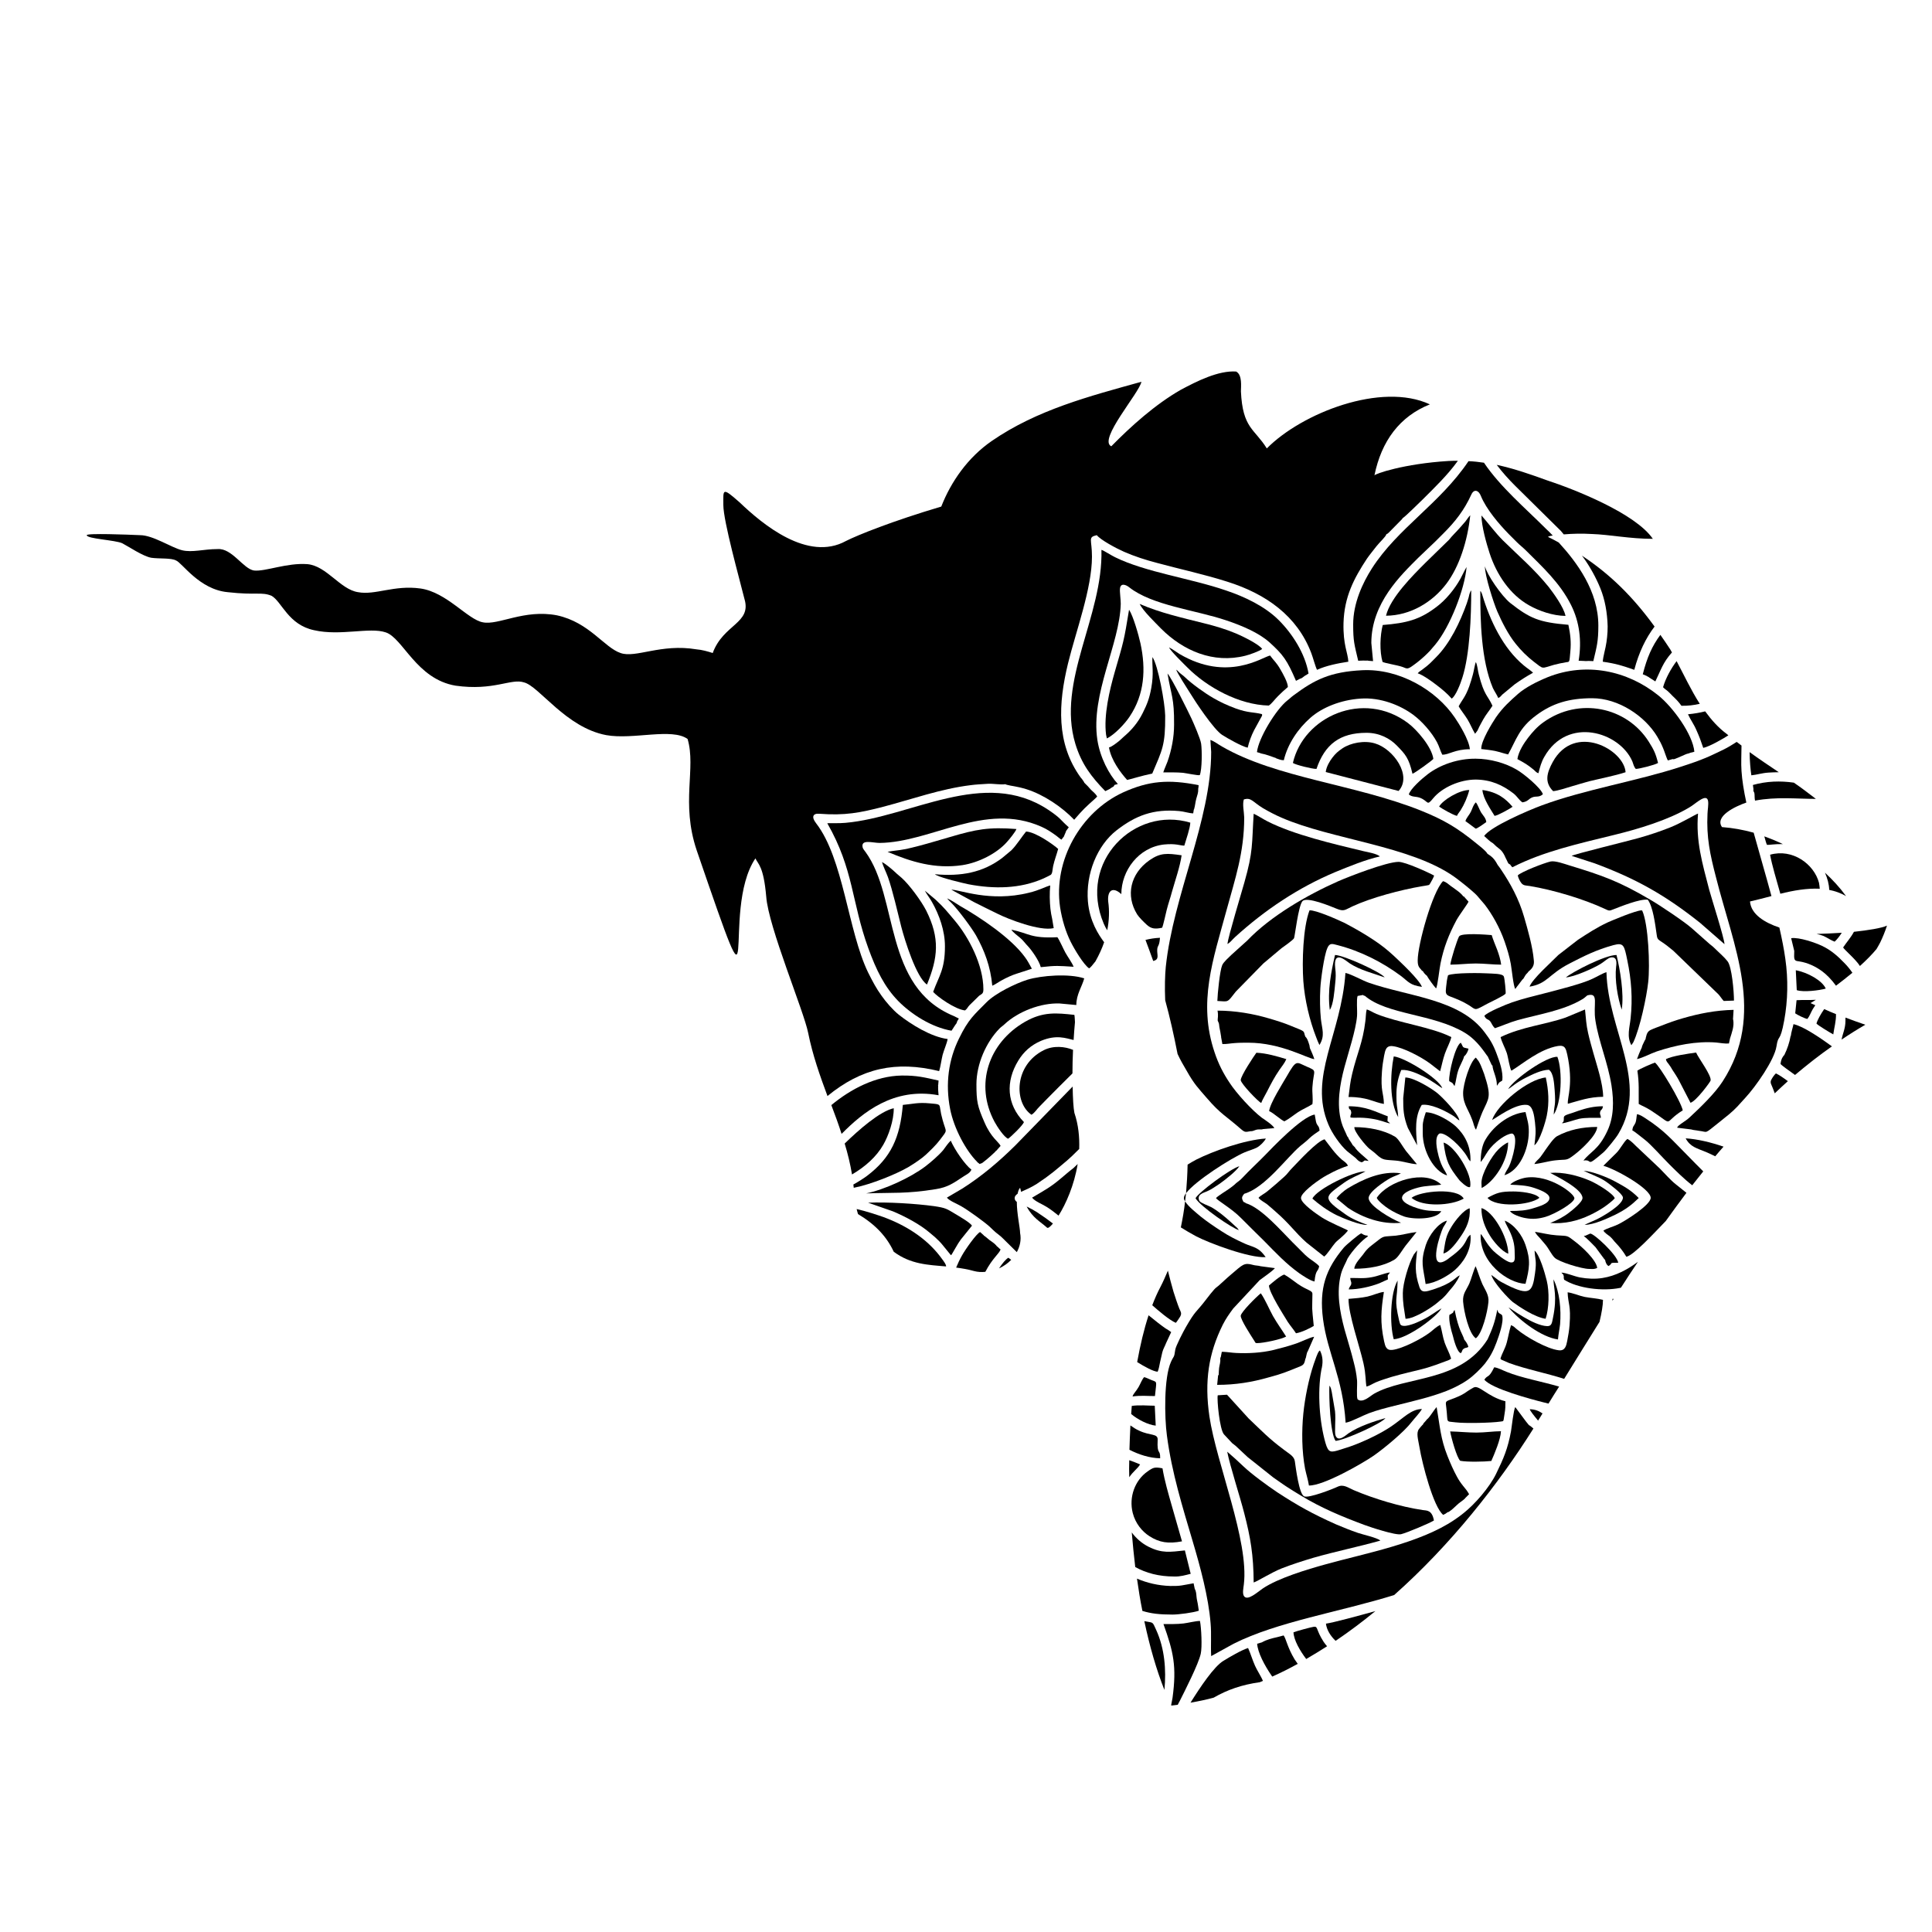 <?xml version="1.0" encoding="utf-8"?>
<svg version="1.1" id="Layer_1" xmlns="http://www.w3.org/2000/svg" x="0px" y="0px"
	 width="1000px" height="1000px" viewBox="0 0 1000 1000" style="enable-background:new 0 0 1000 1000;" xml:space="preserve">
	<path d="M613.4,621.8c0.2-1.4,0.3-2.8,0.5-4.2c-0.7,0.9-1.1,1.8-1.1,2.4C612.7,620.6,613,621.2,613.4,621.8z"/>
	<path d="M954,490.4c0.7,1.3,6.4,6,8.7,9.6c3.2-2.9,6.2-5.9,8.6-8.8c0.8-1.3,1.4-2.5,1.9-3.4c1.3-2.7,2.5-5.6,3.5-8.7
		c-2.8,1.3-9.7,2.4-17.1,3.2C957.9,485.4,955.8,487.7,954,490.4z"/>
	<path d="M614.2,554.2c3.9,7,6.1,9.1,10.5,14.2c7.1,8.3,10,9.3,17.6,16c2.2,1.9,2.5,1.5,5,1.1c0.2,0,0.3,0,0.5,0
		c0.2,0,0.3-0.1,0.5-0.1c0,0,0.1,0,0.1,0v0c0.6-0.2,1.1-0.4,1.7-0.6c0.9-0.3,1.9-0.2,2.8-0.2c0.3,0,0.6-0.1,0.9-0.2l5.8-0.5
		c-0.8-1.6-4.9-4.3-6.4-5.3c-5.3-4-13.3-12.8-16.8-18.2c-3.2-4.8-5.7-9.6-7.7-15.6c-8.8-25.9-0.8-48.1,6.1-73.5
		c4.5-16.5,9.2-30,9.2-48.2c-0.1-3.1-1-6.7-0.2-9.3c3.8-1.2,4.5,1.2,9.9,4.5c3.1,1.8,6.3,3.5,9.8,5c25.8,11.2,66.6,14.5,89.2,30.5
		c1.5,1.1,2.7,2,4.2,3.2c1.7,1.3,6.7,5.4,7.9,6.9c1.2,1.5,2.2,2.5,3.6,4.2c3.9,5,7.9,12.1,10.4,19.3c1.3,3.8,2.5,7.6,3.2,11.6
		c0.5,2.8,1.3,11.3,2.3,12.9c1.1-1.6,2.5-3.2,3.7-4.9c0.2-0.1,0.4-0.3,0.6-0.6c0.5-0.8,0.9-1.7,1.5-2.3c0.4-0.4,0.8-0.8,1.1-1.3
		c2.2-1.7,3-3.4,2.7-5.8c-0.6-7-3.1-15.7-5-22.3c-2.7-9.4-7.1-17.4-11.9-24.5c-0.7-1-1.2-1.8-1.8-2.5c-0.5-0.9-1-1.8-1.6-2.6
		c-0.6-0.8-1.3-1.5-2.1-2.1c-0.5-0.4-1.1-0.7-1.6-1.1c-0.3-0.5-0.6-0.9-1.1-1.4c-1.5-1.5-3.1-2.7-4.8-4.1
		c-9.7-7.9-16.7-12.1-28.7-16.9c-34.1-13.6-74.6-16.8-102.8-33.1c-1.8-1-3.9-2.7-6-3.4l0.4,6.2c0,35.3-19.6,74.1-23.5,111.3
		c-0.4,4-0.6,10.6-0.3,17.2c2.4,8.7,4.5,18.1,6.4,27.8C610.8,548.4,612.7,551.7,614.2,554.2z"/>
	<path d="M886.6,390.6c-5.2,2.5-11.1,4.5-16.7,6.3c-22.7,7.4-49.8,11.8-71.7,19.9c-7.6,2.8-26.7,11.1-30,15.9c1.2,1.1,3.1,3,4.6,3.8
		c0.6,0.5,1.1,1.1,1.7,1.6c0.8,0.7,1.6,1.2,2.4,2c0.9,0.9,1.7,2.3,2.3,3.7c0,0.1,0.1,0.3,0.3,0.6c0.3,0.7,0.7,1.5,1,2.1
		c0.3,0.5,0.6,0.8,1.1,0.9c0.3,0.5,0.6,0.9,1.2,1.5c16-8.2,34.2-12.2,52.9-16.8c12.3-3,27.6-7.6,38.4-14c2.1-1.2,3.5-2.5,5.2-3.6
		c6.7-4.6,4.6,2.7,4.5,6.7c-0.6,12.2,1.3,21,4.4,32.9c8.9,35.5,25.9,71,3.4,105.7c-4,6.2-11.6,13.5-17.1,18.6
		c-2.2,2.1-6.2,4-6.4,5.3l7.3,0.9c1.2,0.4,2.6,0.4,3.9,0.7c0,0,0,0,0,0c5.1,0.5,2.2,2.2,10.9-4.7c3.2-2.6,6.3-4.9,9.1-7.9
		c1.5-1.6,2.4-2.7,4-4.4c5.4-5.8,15.1-19.6,16.2-26.7c1-6.7,1.8-1.4,4-13.4c1.9-10.4,2.1-21.3,0.6-31.8c-0.7-5.1-1.8-10.6-3.1-16.3
		c-7.5-2.5-14.7-6.8-15.2-13.5c3.5-0.8,7.3-1.8,11.1-2.8c-3-11.1-6.3-22.3-9.2-32.8c-5.4-1.5-10.9-2.5-16.4-2.9
		c-3.9-5.6,6.8-10.7,12.6-12.7c-1.3-6-2.2-11.6-2.5-16.3c-0.3-4.1,0-9,0-13.2c-0.8-0.6-1.7-1.3-2.5-1.9c-1.5,0.9-2.9,1.9-4.6,2.8
		C891.9,388.2,889.2,389.3,886.6,390.6z"/>
	<path d="M644.1,596.5c1.8-0.8,5-1.7,6.6-2.6c1.6-0.9,3.8-3.1,4.5-4.6c-11,0.7-27.3,6.5-36,10.9c-1.6,0.8-3,1.7-4.5,2.6
		c-0.1,5-0.4,9.9-0.8,14.8C618.6,611.3,637.1,599.5,644.1,596.5z"/>
	<path d="M943.1,489.6c-3.3-1.6-11.8-4.6-16-4l1.6,6.6c-0.2,4.8-0.1,5.1,2.5,5.4c4.6,0.7,8.6,2.7,11.9,5.1c2.3,1.7,4.9,4.3,7.2,7.5
		c2.8-2.1,5.7-4.4,8.5-6.7c-1.3-1.9-2.7-3.6-4.2-5.1C951.5,495.2,948,491.9,943.1,489.6z"/>
	<path d="M619.1,639.9c6.7,3.5,27.4,11.3,36,10.8c-3.7-5.4-6.6-5.1-10.8-7c-4.2-1.9-8.4-4-12-6.4c-3.9-2.5-7.4-4.9-10.8-7.6
		c-2.1-1.8-6.5-5.2-8.1-7.9c-0.5,4.6-1.3,9.1-2.2,13.5C613.7,636.9,616.2,638.3,619.1,639.9z"/>
	<path d="M485.8,566.9l-0.2-2.6c0,0,0,0,0,0c0-0.1,0-0.2,0-0.3c-0.1-0.6,0-1.2,0-1.8c0-0.2-0.1-0.3-0.1-0.5c0,0,0.1,0,0.1,0.1
		l0.2-2.5c-7.1-1.6-11.2-2.7-19.1-2.6c-13.5,0.2-26.4,7-36.4,15.3c1.9,5,3.7,9.9,5.3,14.9c0.1-0.1,0.1-0.1,0.2-0.2
		C446.4,576,462.4,562.6,485.8,566.9z"/>
	<path d="M955.2,526.7v1.7c0,4-1.5,6.7-2,9.7c4-2.7,8.1-5.3,12.3-7.7C962,529.2,958.6,528,955.2,526.7z"/>
	<path d="M943.7,484.4c2.1,0.9,4.1,2.4,5.9,3c1.4-1.3,2.6-2.9,3.7-4.6c-4.7,0.3-9.3,0.5-13,0.6C941.5,483.7,942.7,484,943.7,484.4z"
		/>
	<path d="M922.8,436.9c-3.1-1.5-6.3-2.8-9.6-4c0.6,2.1,1.1,4,1.4,4.4C915.6,437.4,918.8,436.8,922.8,436.9z"/>
	<path d="M515.9,645c-0.1-0.1-0.1-0.2-0.2-0.3c-1-1.2-2.4-2-3.6-2.9c-1-0.8-1.8-1.6-2.9-2.3c0,0,0,0,0-0.1l-1.9-1.7
		c-1.9,0.8-7.7,9.1-9.3,12c-1.2,2.1-2.2,4.2-3.1,6.4c3.1,0.4,6.1,0.9,9.3,1.8c1.9,0.5,3.8,0.6,5.8,0.4c3.7-7.1,7.2-9.4,7.9-11.6
		C517,646.1,516.9,645.7,515.9,645z"/>
	<path d="M907.3,406.3l0.3,2.2c-0.1,0.4-0.1,0.9,0.2,1.4c0.5,0.7,0.3,2,0.4,2.8c0,0.6,0.1,1.1,0.2,1.7c11.2-2.1,21.1-0.9,31.5-0.9
		c-3.9-3-7.6-5.8-11.4-8.4C921.5,404.1,914.4,404.3,907.3,406.3z"/>
	<path d="M517.1,656.5c2.4-1.1,4.5-2.6,6.3-4.4c-0.5-0.4-1-0.8-1.5-1.1C520.6,651.8,518.8,653.9,517.1,656.5z"/>
	<path d="M457.2,592.5c2.6-4.5,5.5-12.5,5.4-18.9c-7.3,1.7-18,11.1-25.4,18.3c1.6,5.2,2.9,10.6,3.8,16
		C447.8,603.9,453.6,598.8,457.2,592.5z"/>
	<path d="M906.5,401.3c3-0.3,5.5-1.2,8.8-1.4c1.8-0.1,3.6-0.2,5.4-0.2c-5.2-3.5-10.3-6.9-15.1-10.4
		C905.6,393.5,906.1,398.9,906.5,401.3z"/>
	<path d="M479.3,597.6c2.5-2.4,5-4.7,7.2-7.6c4.2-5.6,3.3-3.4,1.4-10.3c-0.6-2.1-1-4-1.3-6.1c-0.3-2.1-0.5-2.1-5.3-2.5
		c-6.1-0.6-8.7,0.3-14,0.8c-1.4,16.8-6.1,27.3-18.5,36.7c-1.6,1.2-4.4,3-7.1,4.5c0.1,0.6,0.1,1.1,0.2,1.7c8.8-1.7,21.9-7,28.4-10.8
		C473.3,602.2,477.3,599.5,479.3,597.6z"/>
	<path d="M540.2,543.6c-15.3,7.7-15.5,27.1-6.3,33.4c1.9-1.2,2.7-2.9,4.2-4.3c1.5-1.5,2.7-2.8,4.2-4.3c2.5-2.5,8.4-8.5,12.8-12.8
		c0-3.9,0.1-8,0.3-12.2C551.3,541.7,545.3,541,540.2,543.6z"/>
	<path d="M556.1,525.3c-9.2-1-16.2-1.8-25.6,3.6c-18.9,10.9-26.1,32.5-15.7,51.8c1.4,2.6,5,8,7,8.7c1.6-1.1,7.5-6.8,8.2-8.6
		c-9-9.2-9.6-21-2.9-31.9c2.7-4.4,6.4-7.9,11.8-10.2c8-3.3,12.8-1.3,16.8-0.4c0.2-3.1,0.4-6.2,0.7-9.2
		C556.3,527.7,556.3,526.4,556.1,525.3z"/>
	<path d="M955.5,463.8c-3.2-4.4-6.9-8.4-10.9-12.1c1.3,3,2.1,5.9,2.2,8.9C949.8,461.2,952.7,462.2,955.5,463.8z"/>
	<path d="M563.1,466.6c-1.2-14.3,4.8-29,14.8-36.8c9.9-7.7,19.1-11.2,32.4-10c2.5,0.2,4.9,1.1,7.3,1.2l0.3-1.9
		c0.1-0.1,0.1-0.2,0.2-0.4c0.5-1.7,0.6-3.5,1.1-5.3c0.5-1.7,1.1-3.3,1-5c0-0.1,0-0.1,0-0.2c0.1-0.5,0.2-1,0.2-1.8
		c-15.5-3.1-25.8-2.3-39.2,3.8c-21.8,10.1-36.1,35.2-32.5,59.4c1,6.4,2.9,12.7,5.5,17.9c2,4,6.7,11.8,9.5,13.7
		c0.7-0.3,1.9-1.8,3.3-3.6c1.9-3.4,3.4-6.7,4.5-9.9C568.6,483.8,564,476.9,563.1,466.6z"/>
	<path d="M916.2,442.4c0.9,5.1,3.3,13.1,5.3,20.2c6.8-1.7,13.7-2.9,20.4-2.6c-0.1-1.1-0.2-2.1-0.4-3.1
		C938.9,447.2,927.8,439.1,916.2,442.4z"/>
	<path d="M939.9,517.5c-3.4,0.2-6.7,0-10,0.2l-0.7,6.8c1.1,0.8,4.9,2.7,6.3,2.9c1.2-1.5,1.8-3.4,2.8-5.1c0.4-0.7,0.9-1.3,1.3-2
		c-0.8-0.4-1.7-0.7-2.5-1.1C937.9,518.7,938.9,518.1,939.9,517.5z"/>
	<path d="M599,491.2c0.1-1.2,0.6-1.6,0.9-2.6c0.3-1,0.4-2.1,0.5-3.2c-2.6,0.1-5.1,0.5-7.5,1.1c1.3,3.4,2.6,7,4,10.9
		C600.4,496.6,598.7,494.1,599,491.2z"/>
	<path d="M646,853c-3.7,1.2-9.4,4.6-12.7,6.6c-4.9,2.9-12.1,13.7-17.1,21.7c4-0.7,8-1.5,12-2.6c7.1-4.1,14.6-6.7,23.9-8
		c0.5-0.2,1.1-0.5,1.6-0.7c-0.6-1.6-3.4-6.1-4.1-7.8C648.2,859.1,647.3,855.8,646,853z"/>
	<path d="M616.3,814.6l-3-12.1c-7.7,0.8-11.8,1.6-18.8-1.9c-3.4-1.7-6.4-4.3-8.7-7.4c0.5,6,1.1,12,1.8,17.9
		c5.6,3.1,12.2,4.9,20.2,4.9C610.9,816.1,613.5,815.3,616.3,814.6z"/>
	<path d="M691.3,849.3c7.1-4.8,13.9-9.9,20.6-15.4c-9.4,2.6-21.5,5.9-25.6,6.5C686.7,843.6,688.6,846.7,691.3,849.3z"/>
	<path d="M620.5,833.7l-0.4-2.7c0,0,0,0,0,0c-0.2-1.6-0.7-3.1-0.8-4.7c-0.1-1.2-0.2-2.8-0.9-3.9l-0.6-2.9c-5.8,1-6.6,1.5-12,1.4
		c-6.4-0.2-12.1-1.6-17.3-3.8c0.8,5.7,1.7,11.3,2.8,16.7c4.5,1.4,8.9,1.9,15.6,1.9C610.1,835.7,617.7,834.7,620.5,833.7z"/>
	<path d="M596.4,675.6c3,2.6,8.7,7.6,12.2,9.1c0.5-0.5,1.8-2.5,2.3-3.3c0.9-1.7,0.2-2.5-0.5-4.1c-1-2.5-2.1-5.9-3-8.7
		c-1-3.5-2-7.2-2.9-10.9c-1.2,2.8-2.4,5.6-3.8,8.3C599.1,669,597.7,672.2,596.4,675.6z"/>
	<path d="M680.1,842c-1.1,0.1-9.3,2.3-10.6,2.9c0.2,4.1,3.4,9.6,6.6,13.8c3.6-2.1,7.2-4.3,10.8-6.6c-0.6-0.7-1.3-1.5-1.8-2.3
		C681,843.4,682.3,841.8,680.1,842z"/>
	<path d="M664.4,846.5l-3.4,0.9c0,0,0,0,0,0c-2.7,0.6-5.5,1.3-7.9,2.7l-2.4,0.7c0.3,4.5,3.7,11.1,7.8,17c4.5-2,8.9-4.2,13.2-6.6
		c-0.5-0.8-1.1-1.5-1.6-2.3C666.3,852.6,665.7,848.2,664.4,846.5z"/>
	<path d="M621.5,856c0.8-3.5,0.3-13.5-0.4-17c-2.2,0-6.1,1-8.5,1.3c-3.4,0.4-6.9,0.3-10.4,0.3c5.2,14.5,6.9,21.9,4.7,38.2l-0.7,3.7
		c0,0.1,0.1,0.2,0.1,0.3c1.1-0.1,2.2-0.3,3.3-0.4c0.3-0.7,0.7-1.3,1-1.9C613.3,875.1,620.3,861.4,621.5,856z"/>
	<path d="M598.5,843.8c-2.2-4.8-1.3-3.7-6.2-4.7c2.8,13.2,6.3,25.3,10.4,35.6C603.7,864.2,602.8,853.3,598.5,843.8z"/>
	<path d="M528,638.2c0-2.6-1.7-10-1.7-16.1c-0.7-0.5-1.2-1.2-1.1-2.1c0-0.8,0.6-1.5,1.5-2.1c0.3-1.3,0.6-2.4,1.3-3.1
		c0.2,0.7,0.4,1.4,0.5,2.1c2.2-1,5.1-2.2,8.1-4.1c7.4-4.9,9.7-7.1,15.8-12.2c1-0.8,3.4-3.1,6.2-5.9c0.2-6.1-0.4-12.5-2.5-18.7
		c-0.5-2.5-0.8-7.4-0.9-13.6l-29.6,30.4c-8.5,8.4-17.3,15.9-27.5,22.4l-8,4.7c1.3,1.7,5.6,3.3,7.7,4.6c3.6,2.1,11.5,7.8,14.4,10.4
		c1.2,1.1,1.9,1.9,3.1,2.9c1.1,0.9,2.6,2,3.5,2.9l7.5,7.4C527.9,645.2,528.7,641.8,528,638.2z"/>
	<path d="M600.4,705.3c0.1-0.4,0.1-0.7,0.2-0.9c0.4-1.5,0.6-2.9,1-4.4c0.4-1.7,1.4-3.3,2-4.9c0,0,0,0,0,0l2.6-5.6
		c-1-0.8-1.9-1.3-2.9-1.9c-2.3-1.6-5.5-4.1-8.8-6.8c-2.4,7.3-4.3,15.4-5.9,24.2c3.8,2.4,8.4,4.9,10.6,5
		C599.8,708.7,600.1,706.7,600.4,705.3z"/>
	<path d="M573.6,466.6c-0.5-5.5,2.2-8,6.8-3.8c0-12.1,8.9-24.3,22.2-25.7c6.1-0.6,8.2,0.6,10.4,0.6c0.9-3.1,3-9,3.1-11.9
		c-28.8-8.7-58.4,20.2-44.8,52.3c0.6,1.4,1.2,2.5,1.8,3.4C574.1,476.5,574.3,471.5,573.6,466.6z"/>
	<path d="M597.8,722.6c0.8-8.4,1.5-6.9-2.3-8.5c-1.2-0.5-2.1-1-3.3-1.3c-1.1,1.2-1.9,3.4-2.8,5c-1.5,2.6-2.7,3.4-3.2,5c0,0,0,0,0,0
		C590.7,722.2,593.7,722.6,597.8,722.6z"/>
	<path d="M940.2,529.8c0.7,0.9,7.5,5,8.7,5.6c0.5-3.6,1.5-6.9,1.4-10.5c-2.1-0.8-4.1-1.7-6.1-2.6
		C942.4,524.9,940.7,527.9,940.2,529.8z"/>
	<path d="M599.2,745.3c0.2-3.5-3.7-2-9.6-4.8c-1.6-0.7-3.1-1.7-4.5-2.7c-0.2,4.2-0.4,8.4-0.5,12.6c4.9,2.5,10.4,4.3,15.9,4.4
		C600.6,749.6,598.8,753.6,599.2,745.3z"/>
	<path d="M597.7,727.6c-3,0-8.2-0.5-11.9,0.1c-0.1,1.4-0.2,2.8-0.3,4.2c3.3,2.8,8.7,5.6,12.7,6L597.7,727.6z"/>
	<path d="M584.5,764.6c2-3,4.3-4.4,5.6-6.6c-1.7-0.8-3.7-1.5-5.6-2.2C584.4,758.8,584.4,761.7,584.5,764.6z"/>
	<path d="M851.5,578.7c-1.3-0.8-2.5-1.7-4.2-2c-0.3,1.5-0.3,3.3-0.8,4.5c-0.7,1.6-1.4,1.6-1.6,3.9c1.2,0.5,5.3,4,6.8,5.1
		c2.8,2.2,8.8,8.9,12.3,12.4c3.2,3.2,7.6,7.6,11.9,10.9c1.9-2.4,3.8-4.8,5.7-7.2c-2.7-2.6-5.3-5.4-8.1-8.2
		C865.2,589.8,861.7,585.3,851.5,578.7z"/>
	<path d="M486.6,650.3c-7.3-9.5-17.8-16.1-29.2-20.3c-3.4-1.2-9.1-3.1-14-4.2c0.2,1,0.5,1.8,0.7,2.6c9,5.4,14.8,11.6,18.5,19.5
		c8.7,6.5,17.7,6.8,27.1,7.6C489.7,654.5,489,653.5,486.6,650.3z"/>
	<path d="M867.4,613c-2.7-2.1-5.8-5.7-8.2-8.1l-12.4-11.7c-1.3-1.3-2.9-2.9-4.4-3.7c-1,0.6-2.2,2.5-2.9,3.5c-1,1.4-1.7,2.6-2.9,3.8
		l-6.7,6.6c6.8,1.9,24.5,12,24.5,16.6c0,3.6-12.7,11.7-17,13.8c-2,1-6.1,2.1-7.5,3.2c0.7,1.1,2.3,2.2,3.4,3c1.4,1.2,1.8,2.1,3,3.3
		c2.2,2.3,3.9,4.5,5.5,7.2c3.8-0.8,13.6-11.5,20.4-18.5c3.5-4.9,7.1-9.8,10.7-14.6L867.4,613z"/>
	<path d="M883.3,596.4c1.5,0.6,3,1.4,4.5,2.1c1.4-1.7,2.8-3.3,4.3-5c-6.7-2.3-13.5-3.9-19.6-4.3
		C874.9,593.7,878.3,594.3,883.3,596.4z"/>
	<path d="M927,535.9c0,0.1-0.1,0.2-0.2,0.4c-0.6,3.4-1.7,6.6-3.2,9.7c-0.9,0.9-1.7,2.2-2,4.7c0.7,0.9,4.5,3.5,7.5,5.7
		c6.2-5.2,12.5-10.2,19.1-14.8c-7.1-5.2-15.2-10.5-19.9-11.5C928.1,531.3,927,534.7,927,535.9z"/>
	<path d="M829.4,661.5c-3.8,0.6-7.8,0.4-11.6-0.3c-3.1-0.6-7.1-2.4-9.6-2.5c0.6,1,0.6,0.3,1,1.2c0.5,1.2-0.1,1,0.4,2.5
		c7,4.4,19.8,6.1,29,4.2c0.1,0,0.2-0.1,0.4-0.1c2.9-4.5,5.8-9,8.8-13.4C842.4,657.1,836.4,660.4,829.4,661.5z"/>
	<path d="M916.8,558.9c-0.8,1.5,0.2,2.7,0.7,4.1c0.4,0.9,0.7,1.9,1.1,2.9c2.3-2.1,4.5-4.3,6.8-6.3c-2.3-1.7-4.6-3.3-6.2-4
		C918.5,556.2,917.4,557.7,916.8,558.9z"/>
	<path d="M541.9,615.3c-2.5,1.6-5.2,3.1-7.7,4.6c1.6,2,5,3.2,7.4,4.7c2.3,1.4,4.3,3,6.3,4.6c3.8-6,8.1-15.7,9.9-26.7l-2.2,2.1
		C551.1,608,547.5,611.8,541.9,615.3z"/>
	<path d="M834.6,673.3c0.2-0.3,0.4-0.7,0.6-1c-0.2,0-0.4,0-0.6,0C834.7,672.6,834.6,673,834.6,673.3z"/>
	<path d="M779.9,710.1c-2.1-0.8-4.3-2.1-6.5-2.4c-3,6.1-3.2,3.6-5.1,6.4c3.7,4.7,24.4,10.2,30.8,11.8c0.8,0.2,1.6,0.4,2.4,0.6
		c1.8-2.9,3.6-5.9,5.5-8.8C797.8,715,787.5,713.2,779.9,710.1z"/>
	<path d="M791.3,737.6c-0.2-0.3-0.4-0.6-0.7-0.9c-0.6-0.7-1.1-1.4-1.7-2.2c0,0,0,0,0,0l-4.6-6.2c-0.9,1.5-1.8,10.1-2.2,12.5
		c-1.7,9.1-3.8,14-7.7,22c-3.4,7-10.9,15.7-17,20.5c-1.5,1.2-2.7,2.1-4.5,3.3c-17.9,12.2-46.4,17.4-66.8,23.1
		c-9.4,2.6-24.5,7.1-32.5,12.5c-2.9,2-7.7,6.4-9.6,4.1c-1.1-1.3-0.4-4.4-0.2-6.1c2.8-22.5-14.2-62.8-17.8-87
		c-2.7-18.4-0.4-32.8,6.9-47.5c1.6-3.2,3.4-5.7,5.4-8.4l13.7-14.7c2.2-1.7,6.2-4.3,7.9-6.2l-7.4-1l0,0c-1.3-0.4-2.7-0.3-4-0.7h0
		c0,0,0,0,0,0c-4.6-1.3-5.3-0.1-11.1,4.8c-1,0.9-1.4,1.2-2.3,2l-4.4,4c-1,0.8-1.4,1-2.3,2c-1.3,1.5-2.6,3.1-3.8,4.7
		c-5.6,7.4-5.6,5.6-10.9,14.9c-1.1,1.9-5.2,9.7-5.4,11.6c-0.6,4.4-0.7,2.8-2.2,6.2c-3.7,8.1-3.4,28.8-2.1,38.2
		c2.5,19.2,8.2,37.3,13.4,54.9c3.8,12.8,8.1,28.5,9.2,42.2c0.5,5.7,0,11.4,0.3,17l11.6-6.4c22.6-11.4,55.1-16.5,83.1-25.2
		c29.3-26,53.9-57.3,72.1-86.2C792.6,738.5,792.1,738,791.3,737.6z"/>
	<path d="M796.1,735.3c0.8-1.2,1.5-2.4,2.3-3.7c-1.7-1.2-3.6-2.1-6.6-2.2C792,730.3,794.1,732.9,796.1,735.3z"/>
	<path d="M829.7,672.8c-3.2-0.8-6.1-0.9-9.4-1.5c-2.9-0.6-6.3-2.1-8.9-2.4c0.2,6.1,1.8,6.6,1,17c-0.2,2.7-0.7,5.5-1.2,8.1
		c-0.5,2.6-1.1,5.3-4.4,4.9c-6-0.7-16.8-6.8-21.7-10.9c-1.4-1.1-1.3-1.4-3-2.1c-0.9,2.8-1.4,6-2.2,9c-0.9,3.3-2.4,5.4-3.3,8.4
		c0.1,0,0.2,0,0.2,0.2l0.4,0.3c0,0,0.1,0.1,0.2,0.1l3.7,1.6c9.1,3.3,19.2,5.2,28.5,8.2c6-9.7,12.1-19.6,18.3-29.5
		C829,679.6,829.7,675.6,829.7,672.8z"/>
	<path d="M531.4,624.5c3.2,6,7.1,7.8,10.5,10.9c0.5,0.5,1.6-0.3,3.1-2.1c-2.7-2.1-4.3-3.2-8.3-5.9
		C535.1,626.4,533.3,625.4,531.4,624.5z"/>
	<path d="M683.2,699c-1,0.6-1.3,2.1-1.8,3.1c-0.5,1.3-0.9,2.6-1.4,3.9c-2.6,7.7-4.6,17.6-5.4,25.7c-0.9,9-0.8,19.5,0.9,28.5
		c0.6,2.9,1.6,6,2,8.7c7.4,0.2,27.5-11.3,33.6-15.5c5.4-3.8,15.6-12.2,19.5-17.3c1.8-2.3,3.9-4.3,5.4-6.8c-5.7,0.1-9.4,4.6-15.9,9
		c-4.6,3.1-11.1,6.4-16.8,8.7c-2.9,1.2-6.1,2.3-9.4,3.3c-5.1,1.6-6.3,1.8-7.8-3.3c-3.1-10.7-4.3-26.2-2.2-37.8
		C684.8,705.6,684.9,702.4,683.2,699z"/>
	<path d="M850,471.3l-0.5-0.1c-3.1,0.2-14.9,5.1-17.3,6.2c-6,2.8-10.6,5.9-15.4,9l-10.2,7.9c-3.1,3.2-13.7,12.6-14.9,16.4
		c9.3-1.6,9.6-6.2,20.5-11.9c7.8-4,13.8-7.1,22.9-9.6c5.3-1.4,5.6,0,7.2,7.9c2.1,10,2.8,19.7,1.7,30c-0.5,4.8-2.1,9.4,0.4,13.9
		l1-1.5c3.5-7.4,6.9-23.7,7.7-31.1C854.1,499.8,853.2,478.3,850,471.3z"/>
	<path d="M856.6,550c-1.3,0.4-8.3,3.4-9.1,4.2c1,6.5,0.6,10.7,0.7,17.2c1.7,1,3.5,1.6,6.2,3.3c13,8.4,5.6,6.9,16.6,0
		C869.9,569.8,859,551.7,856.6,550z"/>
	<path d="M820.6,639.6c-0.9,0.2-0.2-0.1-0.8,0.2c1.1,0.7,4.8,4.4,6,5.7l4.5,6.1c0.5,0.6,0.3,0.3,0.5,0.5c0.2,1.3,0.8,2.7,1.8,3.2
		c2.6-1.6-0.4-1.7,5-1.7c-0.6-4.1-12.6-15.2-14.5-15.1L820.6,639.6z"/>
	<path d="M831.1,611.5c1.9,1.3,8.6,6.3,8.9,8.2c0.5,3.7-10.5,10-13.9,11.6c-1.7,0.8-4.5,1.9-5.9,2.7c4.9-0.1,11.7-3.3,15.7-5.2
		c5.5-2.7,8.6-5.1,12.3-8.7c-4-4.1-7.5-6-12.5-8.7c-3.7-2-11.6-5.2-16-5.4C823.8,608,827.5,609.1,831.1,611.5z"/>
	<path d="M871.2,527c-3.9,1.1-7.5,2.4-11.3,3.9c-1.8,0.7-3.6,1.3-5.3,2.1c-1.6,0.7-2.2,1.7-2.7,4c-0.1,0.2-0.1,0.4-0.1,0.6
		c0,0.1,0,0.2-0.1,0.3c0,0,0,0,0,0c0,0.1-0.1,0.2-0.2,0.3c-0.2,0.3-0.3,0.7-0.5,1c-0.4,0.9-1,1.9-1.2,2.9c0,0,0,0,0,0.1
		c-0.9,1.8-2.1,4.8-2.5,6c3.6-0.9,6.8-2.8,10.3-4c9.7-3.2,20.3-5.4,30.7-4.6c2,0.2,4.6,0.7,6.6,0.5l0.5-2.3c0,0,0,0,0-0.1
		c1-3.3,2.3-6.4,1.7-9.9c0-0.1-0.1-0.1-0.1-0.2l0.3-4.9C888.1,522.9,879.5,524.6,871.2,527z"/>
	<path d="M839.4,522.6c1.3-8.3-0.9-21-2.7-28.3c-5.9,0-22.7,8.7-26.2,11.6c4.1-0.2,14.1-4.6,18-7c2.2-1.4,3.7-3,5.2-3.3
		c3.3-0.6,3.1,2.6,2.8,4.8C835.7,507.1,837.3,516.6,839.4,522.6z"/>
	<path d="M824.3,506.6c-5.6,2.7-18.6,5.9-24.7,7.5c-5.8,1.5-11.4,2.8-16.9,4.7c-3.2,1.1-12.9,5.1-14.4,7c1,2.2,1.9,1.5,3,2.8
		c0.7,0.8,1.1,2.4,2.5,3.6c3.9-1.3,7.5-3,11.8-4.2c11.2-3.1,23.6-4.9,33.6-10.9c1.1-0.7,1.5-1.2,2.4-1.9c6.3-1.7,2.8,4.7,4.2,13.1
		c1.7,10.9,6.4,21.6,8.3,33.5c1.3,8.4,1.2,16.4-2.1,23.5c-4.6,9.9-8.7,10.6-12.4,15.4c5.3-0.9,0.5,4.2,10.4-4.3
		c1.5-1.3,6.5-7.5,7.6-9.4c16.1-26.8-5.4-53.8-6.1-83.8C829.6,503.7,826.1,505.8,824.3,506.6z"/>
	<path d="M862.3,548.2c0.1,1.2,0.8,1.7,1.5,2.7c0.8,1.1,1.2,1.7,1.8,2.8c1.2,1.9,2.3,3.4,3.4,5.5l6,11.6c3-0.9,10.3-10.9,10.4-11.5
		c0.6-2.6-6.4-11.8-7.5-14.5C873.6,545.4,865.7,546.5,862.3,548.2z"/>
	<path d="M610.5,338.5c-1.8-1.1-3.7-2.6-5.4-3.4c0.7,1.8,7.8,8.7,9.6,10.5c10.1,10.1,26.5,19.2,42,19.6c1.4-0.8,2.9-3,4.7-4.8
		c1.9-1.9,3-2.9,5.2-4.8c0-2.4-2.7-7.1-3.8-9c-2.2-3.9-3.5-4.6-5.4-7.3C653.5,340,635.5,353.2,610.5,338.5z"/>
	<path d="M639.8,327.9c-5.2-2.2-10.9-3.9-16.6-5.3c-11.9-3-22.7-5.4-33.3-10c1.7,3.6,8.2,9.8,11.1,12.8c11.4,11.4,27,18.2,43.6,14
		c2.1-0.5,7.4-2.4,8.7-3.5C651.6,333.4,642.9,329.2,639.8,327.9z"/>
	<path d="M577,347.8c-2.7,9.4-5.8,22.4-4.5,32.5l0.3,1.4c0,0.1,0.1,0.2,0.1,0.3c0,0.1,0.1,0.2,0.1,0.2c4-2.1,9.1-7.4,11.7-11.3
		c7.7-11.5,8.5-24.5,5.6-37.9c-1-4.5-3.8-14.3-5.9-17.4C581.7,332.1,581.6,331.9,577,347.8z"/>
	<path d="M596.5,340.1c-0.3,4.2,0.8,8.3-0.6,16c-1,5.5-2.2,8.5-4.5,13.1c-2.4,4.8-5.7,8.7-9.6,12c-0.9,0.8-1.5,1.4-2.4,2.2
		c-1.4,1.1-3.7,3-5.4,3.5c1.2,6.7,6,13,9.4,16.8c1.2-0.2,7.9-2.3,13-3.3c5.2-12.3,6.8-14.6,6.7-30C603,364,599.4,344.2,596.5,340.1z
		"/>
	<path d="M880,477.7l12.6,11c-0.2-3.4-6.5-23-7.9-28.1c-3.6-13.9-7-25.2-5.8-39.5c-1.3,0.4-8.7,4.9-14.5,7.2
		c-5.3,2.1-10.7,3.9-16.4,5.5c-4.1,1.2-33.6,8.4-34.5,9.2l11.7,3.8C846.9,454.8,862.2,463.5,880,477.7z"/>
	<path d="M791.8,458.6c12.1,2,27.9,6.7,39,11.9c2.1,1,2.2,1,4.2,0.2c3.6-1.4,13.9-5.6,17.9-5c2.7,3.7,3.8,12.5,4.6,18.1
		c0.4,3.1,0.8,2.2,5.5,5.8c1.1,0.9,2,1.6,3.1,2.5l23.4,22.6c0.9,1,1.9,2.6,2.7,3.4l5.3-0.2c0-4.7-1.1-17.5-3.3-20.3
		c-1.5-2-4.2-4.3-6-6.1c-1.3-1.3-1.9-1.8-3.2-2.8l-9.4-8.3c-3.7-3.3-17-12.2-21.4-14.7c-16.1-9.5-24.6-12.5-42-17.8
		c-2.3-0.7-7.2-2.5-9.6-2c-3.5,0.8-15.1,5.3-17,7.2c0.2,1.2,1.1,3,1.8,3.9C788.5,458.5,789.9,458.3,791.8,458.6z"/>
	<path d="M776,679.7c-1-0.8-0.4-0.6-1-1.8c-1.3,6.7-2.5,9.7-5,15.3c-14.1,22.5-42.4,18.9-58.8,28.2c-2.2,1.3-5.9,5-8.5,2.9
		c-0.7-1.3-0.1-7.6-0.3-9.9c-0.3-3.2-0.9-6.3-1.7-9.3c-1.4-5.8-3.2-11.3-4.8-17.1c-2.4-9-4.3-19.1-1.8-28.6c0.9-3.3,2.3-5.3,3.4-8
		c2.3-3.9,7.4-9.5,10.6-11.5c-1.2-1,0.2,0.1-2-0.7c-0.8-0.3-0.7-0.5-1.6-0.8c-1.4,0.6-8,6.2-8.9,7.3c-9.3,11.1-12.9,21-10.8,37.1
		c2.3,17.6,10.2,30.2,11.7,53.6c2.9-0.5,8.8-3.7,12-4.9c4.2-1.6,9-2.8,13.4-3.9c9.1-2.3,18.2-4.3,26.7-7.6c4-1.6,8-3.6,11.1-5.8
		c3-2.1,6.7-5.7,8.9-8.4c2.5-3.2,4.3-6.4,6-11c1.2-3.3,3.9-10.6,2.9-14C776.7,679.9,776.5,680.2,776,679.7z"/>
	<path d="M650.6,695.2c3.4,0,12.7-2,15.1-3.4c-2.2-3.5-4.5-6.6-6.8-10.6c-2-3.6-4-8.5-6.3-11.8c-2.3,1.8-10.2,9.7-10.4,11.6
		c-0.2,1.9,5.3,10.3,6.9,12.8C649.8,694.8,649.6,695.2,650.6,695.2z"/>
	<path d="M673,707.2c2.1-0.8,2.2-1.9,2.7-4c0.1-0.1,0.2-0.3,0.2-0.4c0.2-0.6,0.2-1.2,0.4-1.8c0.1-0.3,0.3-1.1,0.3-1.1
		c0.2-0.2,0.3-0.5,0.4-0.7c0,0,0,0,0,0l3.2-7.3c-2.5,0.4-7.2,2.9-10.2,3.8c-3.6,1.2-7.4,2.2-11.1,3.1c-5.8,1.4-12.9,1.8-19,1.5
		c-2.3-0.1-4.4-0.5-6.7-0.6l-0.8,0l-0.5,2.6c-0.2,0.3-0.3,0.6-0.3,1.1c0.2,1.6-0.4,3.1-0.6,4.7c-0.1,1.2-0.2,2.4-0.2,3.6
		c-0.1,0-0.2,0.1-0.3,0.1l-0.5,5c9.5,0,18-1.4,26.4-3.8C663.7,711.1,666.6,709.8,673,707.2z"/>
	<path d="M815.2,642.6c-4.3-3.3-3.3-2.8-9.5-3.2c-4.1-0.3-7.2-1.2-11.2-1.8c0.6,1.3,1.6,2.2,2.6,3.3c0.9,1,1.8,2.1,2.8,3.3
		c1.7,2,3.2,5.3,4.8,6.8c2.1,2.1,14,5.8,17.9,5.8c2.1,0,2.5,0.2,4.1-0.5C826.3,652.2,818.8,645.3,815.2,642.6z"/>
	<path d="M680.4,663.3c0.6-6.5,1.8-4.7,2.4-7.9c-1.1-1.4-3.5-2.8-4.9-3.9c-2-1.5-2.9-2.5-4.6-4.2c-1.6-1.6-2.9-2.9-4.4-4.4
		c-5.5-5.5-16-17.7-24-20.1c-0.4-0.3-0.8-0.6-1.3-0.7c-1-1.9-1-2.5,0.4-4.2c10.9-3.2,21.9-18.7,29-24.7c1.7-1.4,3.2-2.5,4.8-4.1
		c1.6-1.5,3.3-2.6,5.2-3.9c-0.2-2.4-0.9-2.2-1.6-3.8c-0.4-1-0.6-3.2-0.9-4.5c-6.6,0.9-22.3,17.5-25.9,21.2
		c-3.7,3.8-7.7,7.4-11.7,11.7c-1.1,1.2-1.9,1.6-3.1,2.6c-1.2,1.2-2.1,1.8-3.3,2.7c-1.5,1.1-6,3.8-7.1,5c0.8,1.4,8,5.3,13,10.4
		c4,4,7.8,7.8,11.9,11.8c6,6.1,11.3,11.8,18.3,16.8C674.1,660.1,678.1,662.9,680.4,663.3z"/>
	<path d="M670.8,690.1c3-0.5,7.2-2.6,9.2-3.8c-1.1-11.2-0.8-7-0.7-16.4c0.1-2.1-2.2-1.7-7.5-5.3c-2.3-1.6-4.7-3.6-7.1-4.9
		c-2,0.6-6.3,4.3-7.9,5.7c0.2,3.8,7.5,15.1,9.8,18.9C668.1,686.5,669.6,688.2,670.8,690.1z"/>
	<path d="M640.4,635.6l-3.5-3.2c-3.1-2.8-6.3-5.5-10-7.6c-1.5-0.8-5.4-2.1-6.1-3.2c-1.5-3.3,1.9-4.1,4-5c2.3-1,4.2-2.4,6.2-3.7
		c2.9-2,9-6.8,10.5-9.3c-4.9,1.5-21.2,13.6-22.7,16.6c2.5,4.3,19.4,15.9,22.5,16.5C640.5,635.9,640.9,636.1,640.4,635.6z"/>
	<path d="M736.4,781.6c-11.5-1.7-25.1-5.8-35.7-10.3c-3-1.3-5.3-3.2-8.3-1.8c-2.5,1.2-15,6.1-17.4,5c-2.6-1.2-4.3-14.7-4.8-18.2
		c-0.4-2.6-2.8-3.7-5.5-5.8c-8.3-6.2-11.1-9.4-18.4-16.3l-11.2-12.3l-4.8,0.3c-0.5,2.3,1,17.7,3.2,20.2l4.3,4.6
		c0.6,0.5,1.1,0.8,1.8,1.4c2.3,2.1,3.9,3.6,6.2,5.8l13.2,10.5c2.5,1.7,4.6,3.3,7.1,4.9c2.3,1.5,4.9,3.1,7.4,4.6
		c10.2,6.2,20.6,10.6,32.7,15.1c3.2,1.2,16.2,5.5,19,4.8c2.9-0.7,14.8-5.7,17-7.1C741.2,781.5,738.5,781.9,736.4,781.6z"/>
	<path d="M691.5,789c-12.3-5.5-19.8-9.7-30.4-16.6c-5.2-3.5-13.3-9.4-17.6-13.5c-2.8-2.7-5.6-5.2-8.3-7.5c1.5,7.6,6.6,23.2,8.8,31.8
		c3.3,12.7,4.8,21.7,4.9,35.9c2.1-0.7,9.2-5.2,14.5-7.3c5.4-2.1,10.7-3.8,16.4-5.5c11.5-3.3,23.4-5.7,34.7-8.9c-2-1.6-8.8-3-11.7-4
		C699,792.1,695.3,790.6,691.5,789z"/>
	<path d="M616.7,371.9c-1.9-4-10.1-20.7-12.4-23.3c1.9,11.5,3.5,12.4,3.4,26.5c0,6.5-1.3,13.1-3.4,19.1c-0.7,1.9-1.6,3.7-2.2,5.6
		c3.4,0,6.8-0.1,10.2,0.2c1.7,0.2,7.9,1.5,8.7,1.2c1.2-2.9,1.2-12.8,0.7-16.3C621.3,382.3,617.9,374.5,616.7,371.9z"/>
	<path d="M800,682.6c1.8-5.5,2-13.9,0.6-19.7c-1-4.1-3.7-13.4-6.3-15.6c0.2,4.6,1.2,5.1,0.2,11.9c-1.3,9.7-2.9,11.6-14.3,6
		c-6.1-3.1-3.7-2.1-8.3-5.3c1.1,4,8.9,12.3,11.2,14.1C786.5,676.5,794.4,681.8,800,682.6z"/>
	<path d="M803.8,682.2c-0.5,2.2-0.5,4.3-3,4.2c-7.1-0.2-19.2-9.4-20-9.7c5.8,6.9,17.1,15.4,25.6,16.6c0.2-2.6,0.8-5.2,1.1-7.9
		c0.6-7.7-0.2-16.6-3.4-23.2C804,666.4,806.2,670.7,803.8,682.2z"/>
	<path d="M762.7,718.2c-5,2.7-3.8,3.3-12.4,6.4c-2.4,0.9-2,1.2-1.7,4c1,8.3-0.6,6.9,4.8,7.6c5,0.6,18.6,0.3,23.3-0.4
		c1.9-0.3,1.3,0.3,2.1-4.3c0.4-2.3,0.4-3.8,0.4-6.2C769.8,722.9,765.6,716.6,762.7,718.2z"/>
	<path d="M754.1,764.3c-1.8-3.3-3.4-6.9-4.9-10.7c-3.6-9-3.9-15.5-5.6-25.3c-1.5,1.6-3.4,5-4.8,6.2h0c-0.2,0.1-0.3,0.2-0.4,0.4
		c-0.4,0.6-1,1.1-1.5,1.7c-0.2,0.3-0.3,0.6-0.5,0.9l-0.1,0c-0.7,0.7-1.2,1.4-1.8,2.1c-1.6,2-0.5,5.3,0.2,9.4
		c1.4,8.5,7.2,31,12.3,35.1c0.9-0.4,1.6-0.8,2.3-1.4c0.3,0,0.5-0.1,0.8-0.3c1.5-1,2.8-2.3,4.1-3.5c1-1,2.2-1.7,3.3-2.6
		c0.1-0.1,0.2-0.1,0.2-0.2c0.2-0.1,0.3-0.3,0.5-0.4c0.1-0.1,0.1-0.2,0.2-0.3l2-2c-1-1.8-1.7-2.6-3.1-4.3
		C756.1,767.6,755,766,754.1,764.3z"/>
	<path d="M750.6,740.9c0.6,3.4,3.4,13.5,5.2,15.2c3.7,0.7,12.3,0.5,16.1,0.1c1.6-3.6,4.8-11.1,5-15.4c-3.9,0-8.2,0.7-12.7,0.7
		C759.6,741.5,755.2,741,750.6,740.9z"/>
	<path d="M671.8,575.7c2.4-1.6,5.2-2.7,7.5-4.2c0.4-2.9-0.2-6,0-8.8c0.6-9.3,2.9-8.1-3.1-10.7c-5.3-2.3-5.1-3.8-10.3,5.3
		c-1.9,3.3-8.6,13.8-9,17.8c2.2,0.9,6.2,4.7,7.9,5.3C667.3,579.1,669.4,577.3,671.8,575.7z"/>
	<path d="M545.4,480.4l-0.8-4.8c-0.4-1.7-0.7-3.4-0.9-5.2c-0.4-3.5-0.5-8.4-0.1-12.1c-2.4,0.6-5.6,2.5-11.1,3.8
		c-20.2,5-35.9-1.7-40.1-1.6l11.7,6.4c4.2,2.1,8.1,4.1,12.3,6.1C522,475.8,538.2,482.1,545.4,480.4z"/>
	<path d="M653.3,369.9c0,0-0.1,0-0.2-0.3c-4.4-1.1-6.8-0.5-13.5-2.9c-4.3-1.6-8-3.3-11.6-5.4c-4.2-2.4-11.2-7.4-14.7-10.8
		c-0.9-0.9-1.4-1.1-2.3-1.9c-0.9-0.7-1.3-1.4-2.2-2c0.5,1.8,5.8,9.9,7.1,12c2.6,4.3,12.3,19,16.7,21.8c2.5,1.6,10.2,6,13.2,6.6
		c0.7-3,1.9-6.3,3.3-9l4.1-7.5C653.3,370,653.3,370,653.3,369.9z"/>
	<path d="M531.8,507.1c-6.1,1.9-16.6,7-21.2,11.7c-6.2,6.3-9.3,8.6-14.2,18.7c-5.4,10.9-7.2,23.4-4.6,36.6
		c2,10.1,8.2,21.5,13.9,27.2c0.2,0.3,0.4,0.5,0.8,0.7c0.2,0.2,0.4,0.4,0.6,0.5c0.2-0.1,0.4-0.2,0.6-0.3c0.3,0,0.6-0.1,0.9-0.4
		c1.4-1.1,2.7-2.1,4-3.3c1-1,2.1-1.8,3-2.9c0,0,0.1,0,0.1,0l2.2-2.5c-1-2.1-4.9-4.2-8.3-12.1c-3.7-8.4-4.2-10.9-4.2-19.8
		c0-10.4,5-21.8,12-28.9c1-1,1.7-1.3,2.7-2.3c6.9-6.4,18.6-11,28.4-10.6l8.6,0.8c0-5.5,2.9-9.4,4.1-13.8
		C553.3,503.8,539,504.9,531.8,507.1z"/>
	<path d="M490.2,465c0.8,1,1.4,1.5,2.2,2.3c3.5,3.5,10.3,12.6,12.8,16.9c4.3,7.7,7.5,16,8.4,26c1.5-0.6,2.9-1.7,4.5-2.6
		c7-3.8,8.9-3.7,16-6.2c-1.3-2.3-2.1-4-3.6-6c-7.2-9.9-22.9-20.4-33.6-26.5C494.9,467.7,492.3,465.8,490.2,465z"/>
	<path d="M725.6,345.1c3.2,1.1,2.5,1.9,8-2.3c2.4-1.9,4.5-3.8,6.5-5.9l2.9-3.4c7.5-9.1,15.1-28.4,16.1-40c-1.1,1.7-2.1,4.1-3.1,5.9
		c-3.1,5.6-7.7,11.2-12.7,14.9c-8.5,6.4-15.1,8.2-27.6,9.2c-1.4,5.5-1.7,13.5-0.1,19.1C717,343.3,723.3,344.3,725.6,345.1z"/>
	<path d="M449.3,622.5l12.9,4.5c6.4,2.7,14,6.7,19.2,11.2c1,0.9,1.6,1.3,2.5,2.1c1.6,1.5,3,2.8,4.3,4.5l4,4.9
		c0.1-0.1,0.2-0.2,0.2-0.2c0,0.1,0.1-0.2,0.2-0.2l2.1-3.6c0.8-1.5,1.7-2.8,2.6-4.1l5.8-7.2c-1.1-1.7-6.4-4.7-8.7-6.1
		c-4.5-2.7-4.9-3.1-10.9-4C474,623,459.6,622.1,449.3,622.5z"/>
	<path d="M574.3,408.4C574.3,408.4,574.3,408.4,574.3,408.4C574.3,408.4,574.3,408.4,574.3,408.4c0.6-0.4,1.1-0.8,1.7-1.1
		c0.5-0.2,0.7-0.6,0.8-1l1.8-0.5c-4.6-5-9.2-13.7-10.6-22.8c-3.6-23.8,11.6-49.6,12.1-70.5c0-2.3-0.6-6.3-0.4-7.8
		c0.3-3.2,3.2-2,4.8-0.7c11.9,9.4,34.2,11.7,50.2,17.1c8.4,2.8,16.9,6.5,22.3,11.3c7.2,6.5,9.2,9.3,13.8,20l2.1-1.1c0,0,0,0,0,0
		c0.1,0,0.3-0.1,0.4-0.1c0.7-0.3,1.3-0.8,1.9-1.3c0,0,0.1-0.1,0.1-0.1c0,0,0,0,0,0.1c0.3-0.3,0.4-0.3,0.8-0.5l1.2-0.8
		c-1.8-10.4-8.4-20.6-15.4-27.6c-7.1-7.1-17.5-12.1-27.4-15.4c-18.3-6.3-41.2-9.3-57.4-17.2c-1.8-0.9-5.9-3.5-7-3.8
		c0.9,34.4-23.3,68-13.5,100.4c3.2,10.5,8.3,17.1,15.5,24.5L574.3,408.4z"/>
	<path d="M523.5,481.2c0.7,1.3,3.3,3.2,4.5,4.2c1.6,1.3,2.6,2.9,4.1,4.4c1.8,1.9,5.8,7.5,6.6,10.8c8.1-0.9,9-0.7,17-0.2
		c-0.8-2.1-3.1-5.2-4.3-7.4c-1.1-2-2.9-6.2-4.1-7.9C533.3,485.8,532.8,483.1,523.5,481.2z"/>
	<path d="M493.5,532c0-0.1,0.1-0.1,0.1-0.2c0.4-0.5,0.6-1,1-1.5c0.4-0.4,0.7-1,0.8-1.6c0.3-0.6,0.5-0.8,0.9-1.5l-2.6-1.3
		c-36.7-15.1-28.4-61.2-45.7-84.9c-0.4-0.6-1.4-1.7-1.5-2.4c-1-4.4,5.2-2.3,8.8-2.3c26.8-0.3,54.4-21.4,83.7-8.4
		c2.8,1.2,5.6,3.1,7.9,4.8c0.8,0.6,1.5,1.3,2.5,1.9c0.6-0.8,0.9-1.1,1-1.3c0.1-0.1,0.2-0.1,0.2-0.2c0.4-0.9,0.7-1.7,1.1-2.6
		c0,0,0-0.1,0-0.1c0-0.1,0.1-0.1,0.1-0.2c0,0,0-0.1,0-0.1c0,0,0,0,0,0l1.4-1.9c-4.5-3.9-3.8-4.5-10.7-9.1
		c-33.1-21.9-70.9,3.8-104.9,6.8c-3.4,0.3-6.3,0.1-9.4,0.2c13.7,23.9,12.5,40.6,21.2,64.6c4.2,11.6,8.5,20.2,15.5,27.4
		c6.9,7,17.3,13.6,27.6,15.4L493.5,532z"/>
	<path d="M491.5,433.3c-5.3,1.5-10.1,3-15.4,4.4c-2.8,0.7-5.3,1.4-8.1,1.9c-2.9,0.6-5.7,0.7-8.6,1.3c12.2,5.2,24.6,9,38.7,6.9
		c8.5-1.3,17.9-6.1,23.1-12c1-1.1,4.4-5.2,4.9-6.7C511.8,428,505.3,429.2,491.5,433.3z"/>
	<path d="M479,603.7c-7.8,5.9-21.3,12.1-30.7,14c13.4-0.5,20.8,0.3,36.1-2.2c6.3-1,9.2-3.2,14.5-6.7c1.6-1,3.2-1.7,3.9-3.4
		c-3.3-2.5-8.6-10.2-10.7-15c-1.2,1.1-2.9,3.5-3.9,4.9C486,597.9,482,601.4,479,603.7z"/>
	<path d="M748.6,302.2c6.7-8.8,11-22.2,12.4-35.5c-0.9,0.8-1.6,2.1-2.5,3.2c-1,1.2-1.8,2.1-2.8,3.2c-2,2.3-4,4.1-5.7,6.3l-12.2,11.9
		c-6.4,6.4-18.2,18.1-20.4,27.4C730,318.6,741.4,311.7,748.6,302.2z"/>
	<path d="M501.8,520.3l5-4.9c1.3-1,2.2-0.9,2.2-3.3c0-12.6-7.6-27.1-14.9-35.7c-3.9-4.6-5.1-6.3-9.8-10.7l-5.6-4.7
		c0.9,1.8,2.6,3.9,3.7,5.9c3.8,6.7,6.7,14.9,6.7,22.9c0,12.1-3.1,15.3-6.1,23.6c2.3,2.6,11.3,9,16.5,9.6
		C500.8,522,500.8,521.3,501.8,520.3z"/>
	<path d="M459.6,454c2.5,7.1,5,18.2,6.9,25.7c1.8,7,7.8,26.2,13.3,29.9c5.7-13.9,6.8-23.9-0.4-38.3c-2.5-4.9-8.8-13.5-12.8-17
		c-1.2-1.1-2-1.6-3.2-2.8c-1.4-1.3-5.1-4.5-6.9-5.3C457.1,448.3,458.8,451.8,459.6,454z"/>
	<path d="M531.1,430.4c-1.9,2.2-4.8,6.9-7.6,9.7l-4.8,4c-10.1,7.6-21.3,9.6-34.8,8.4c0.3,0.2,0.2,0.2,0.8,0.5
		c2.9,1.5,13.7,4.1,16.6,4.7c13.1,2.5,26.6,2.4,38.8-3c0.5-0.2,3.5-1.7,3.8-1.9c0.9-0.8,0.8-2.5,1.2-4.5c0.7-3.2,1.8-5.9,2.6-8.9
		C545.3,437.2,536,430.6,531.1,430.4z"/>
	<path d="M763.9,415.3c-1.5,1.5-1.6,2.9-2.6,4.9c-0.9,1.8-2.2,2.9-2.8,4.8l5.3,3.9c0.7,0.1,4.8-2.9,5.5-3.4c-0.2-2.1-1.7-3.4-2.7-5
		C765.6,418.8,765,416.7,763.9,415.3z"/>
	<path d="M767.3,408.9c0.3,4.4,4.5,10.4,6.3,13.4c1.9-0.3,8.1-3.8,9.3-4.7C779.3,413.4,775.2,410,767.3,408.9z"/>
	<path d="M760.2,309.1c-0.4,1.2-0.6,2.1-1,3.2c-3.5,9.8-8.7,20.7-15.9,27.9c-2.9,2.9-3.5,3.7-6.9,6.2c-1.1,0.9-1.8,1.1-2.6,2.1
		c2.6,0.8,7.5,4.3,9.4,5.8c3.1,2.3,6,4.8,8.2,7.3c2.1-1.4,4.5-7.6,5.5-10.8c3.9-12.1,4.6-32.1,4.6-45c0,0-0.1-0.7-0.9,1.6
		C760.5,307.9,760.3,308.5,760.2,309.1z"/>
	<path d="M803.7,394.4c-3.1,5.7-4.4,10.5,0.2,15.1c2.4-0.2,7-1.7,9.3-2.4c3.2-0.9,6.2-1.9,9.3-2.7c5.7-1.4,13.4-2.9,18.9-4.7
		C840.6,387.9,815,373.9,803.7,394.4z"/>
	<path d="M707.3,379.3c6.8,0,12.2,3,15.7,6.6c4.5,4.6,6.2,6.5,8.1,14.6c1.4-0.5,10-6.7,10.8-7.7c-0.8-6.2-8.6-15.2-13.2-18.6
		c-23.1-17.2-54-3.3-59.5,20.7c1.4,1,9.9,3.1,12.2,3.1C685.7,385.3,693.5,379.3,707.3,379.3z"/>
	<path d="M711.7,384.8c-5.5-1.7-12.6-0.3-16.8,2.5c-2.4,1.6-3.7,2.8-5.3,4.9c-1.3,1.7-3.1,4.6-3.4,7.4l37.7,9.8
		C731.1,401.5,721.2,387.6,711.7,384.8z"/>
	<path d="M744.9,417.5c1.7,1.2,6.9,4.2,9.2,4.8c0.5-1.1,1.1-1.7,1.9-2.9c1.9-3,3.6-6.9,4.5-10.5
		C755.2,408.9,746.5,414.3,744.9,417.5z"/>
	<path d="M784.9,398.3c-5.6-3.3-13.6-5.6-21.1-5.6c-9.1-0.1-18.4,3.1-24.9,8.1c-2.9,2.2-8.9,7.5-9.7,10.4c1.8,1.5,3.4,0.9,5.7,1.7
		c4.7,1.8,3.4,4.6,6.9,0.3c4.6-5.6,13.8-9.7,22.1-9.7c7.8,0.1,13.8,2.8,19.5,7.2c2,1.6,2.9,3.5,4.6,4.6c2.8-0.4,3.1-1.7,4.9-2.5
		c2.2-1,3.5,0.2,5.7-1.7C797.6,407.8,788.5,400.3,784.9,398.3z"/>
	<path d="M798.8,373.9c-3.2,2.3-5.5,4.9-7.9,8c-1.9,2.5-4.9,6.9-5.5,11c3.8,2.1,5,2.7,8.3,5.4c1,0.8,1.4,1.6,2.6,1.9
		c0.8-3.2,1.5-5.8,3-8.4c12-21.3,39-13,45.6,2.3c0.6,1.5,0.7,2.7,1.8,3.9c2.1-0.1,10-2.1,11.5-3.1c-1.3-5.2-2.3-7-4.8-11
		C842,365.9,817.3,360.6,798.8,373.9z"/>
	<path d="M791.6,313.4c5,2.8,12,5.3,18.7,5.4c-0.9-4.6-6.4-12-8.7-15c-7.8-9.6-15.3-15.8-23.7-24.1c-4-4-7.4-8.7-11.1-12.9
		c0,5.4,2.6,14.6,4.2,19.5C774.6,297.3,781.5,307.8,791.6,313.4z"/>
	<path d="M755,365.6c1.2,2.1,3,4.2,4.6,6.8c1.4,2.3,2.5,5.1,3.9,7.4l1.2-1.6c0.4-0.7,0.6-1.3,0.9-1.9c0.6-1.3,1.4-2.5,2.1-3.9
		c1.5-2.7,3.3-4.7,4.8-7.1c-2.5-5.5-4.3-5.2-7.1-16.3c-0.5-1.8-0.7-4.8-1.5-6.3c-0.5,1-1.1,4.9-1.5,6.3c-0.6,2.2-1.2,4.2-1.9,6.2
		C758.4,361,756.7,362.3,755,365.6z"/>
	<path d="M775.5,361.3c1.1-0.5,1.4-1.1,2.1-1.8l6.4-5.3c3.4-2.4,5.9-4,9.5-6c-0.8-0.9-3.7-2.8-4.7-3.7
		c-10.8-8.9-17.6-23.3-21.6-36.7c-0.1-0.3-0.1-0.5-0.3-0.8c-0.6-1.3-0.2-0.5-0.7-1.1c0,15.6,0.4,35.7,6.5,50.2
		C773.6,358,774.8,359.6,775.5,361.3z"/>
	<path d="M768.6,293.1c-0.1,4.8,4.5,19,6.4,23.4c2.4,5.5,5.7,12,9.5,16.7c2.6,3.3,6,6.7,9.4,9.3c5.4,4.1,3.6,3.5,10.5,1.6
		c2.3-0.6,3.8-0.9,6.1-1.3c2-0.3,1.8,0.3,2.3-5.5c0.5-5.1,0-9.1-1-13.9c-15.3-1.3-19.9-3.3-30.1-11.3
		C777.2,308.5,769.6,297.4,768.6,293.1z"/>
	<path d="M785.8,359.1c-4.3,3.8-7.9,7-11.5,12.2c-1.8,2.7-7.8,12.2-7.6,16.4c2.6,0.3,4.6,0.5,7.2,1c2.2,0.5,4.5,1.3,6.7,1.8
		c4.3-7.7,5.6-13.7,14.6-20.3c8.2-6.1,16.8-8.8,28.9-8.8c13.6,0,27.3,9.2,33.7,19.9c1.3,2.2,2,3.5,3,5.9c0.6,1.3,1.9,5.6,2.5,6.4
		l2.4-0.7c0.3,0.1,0.6,0.1,1,0c1.2-0.4,2.4-1,3.6-1.5c1.1-0.4,2.4-1.2,3.6-1.4c0.3,0,0.6-0.2,0.8-0.3l2.3-0.6
		c-0.8-9-11.2-23.2-18.7-29.2c-16.1-12.9-37.4-17.3-57.2-9.4C795.2,352.9,789.5,355.9,785.8,359.1z"/>
	<path d="M666.4,362.5c-5.9,4.6-15.1,19.7-15.8,26.8l1.7,0.5c0.2,0.1,0.3,0.2,0.5,0.2c2.7,0.5,5.1,1.5,7.7,2.4c0,0,0,0.1,0,0.1
		c1.3,0.4,2.4,1,4,1c2-8.5,7.4-16.4,13.8-22c6-5.3,15.6-9.2,25.8-9.9c10.6-0.8,21,3.6,27.4,8.4c4.5,3.3,9.6,9.1,12.3,14.2
		c1.2,2.3,1.6,4.2,2.7,6.4c3.3,0.2,6.5-2.8,14.3-2.8c-0.4-4.8-5.6-13.2-7.8-16.4c-9.7-14.3-28.8-25.4-47.8-24.5
		c-16.7,0.8-24.9,5-35.5,12.9C668.4,360.7,667.6,361.6,666.4,362.5z"/>
	<path d="M806.1,547c-5.6-0.3-22.1,11.3-25.5,16.7c1.9-1,3.8-3.2,9.4-6c3.2-1.6,7.8-3.9,11.7-4c2.5,1.7,2.7,7.3,3,10.7
		c0.6,8.4-0.2,6.8-0.5,12.5C808.2,571.1,808.9,554.3,806.1,547z"/>
	<path d="M772.3,579.7c1.8-0.8,11.9-8.6,18.1-7.8c3.1,0.4,3.7,5.7,4.1,9c0.6,5,0.3,7-0.3,11.9c2.9-2.1,5.8-12.4,6.4-15.3
		c1.4-7,0.9-13.3-0.5-19.8C790.8,558.6,775,571.7,772.3,579.7z"/>
	<path d="M766.4,601.4c0.1-0.1,0.2-0.2,0.2-0.2c0,0.1,0.2-0.1,0.2-0.2l1.2-1.7c1.8-2.9,2.5-4.3,4.9-6.7c1.7-1.7,6.2-5.6,9.7-5.9
		c3.8,1,0.1,13.7-1.5,17c-0.9,1.8-1.8,2.7-2.4,4.6c8-2.5,12.5-13.6,12.6-22.2c0.1-4.5-0.9-6.8-1.7-10.5c-8.7,0.8-17.4,7.8-21.3,15.3
		C766.9,593.9,766.4,597.6,766.4,601.4z"/>
	<path d="M771.1,639.4c1.7,2.9,6.3,8.5,9.6,9.5c-0.2-8.7-7.9-22-13.9-23.6C766.7,630.7,768.7,635.4,771.1,639.4z"/>
	<path d="M696.5,628.6c-12.6-8.8-10.9-9.1-0.7-16.5c3.5-2.5,7.3-3.8,11-5.8c-6.1-0.2-25.4,9.3-27.5,14.1c3.3,2.9,7.7,6.2,12.6,8.6
		c3.1,1.5,12.3,5.3,15.9,5C703.9,632.6,699.7,630.9,696.5,628.6z"/>
	<path d="M683.6,610.2c3.8-2.5,9.4-5.3,14.1-6.8c-0.8-1.7-1.9-2.1-3.2-3.2c-3.8-3.4-5.7-6.4-8.9-10.5c-3.9,0.9-13.5,11.5-17,15.1
		c-1.5,1.5-2.2,2.8-3.9,4.3l-4.3,3.8c-1.6,1.3-2.7,2.3-4.4,3.7c-1.4,1.2-3.6,2.2-4.6,3.4c1.3,1.5,2.8,2.1,4.4,3.3
		c1.6,1.3,2.8,2.4,4.4,3.8c7.6,6.6,10.1,10.8,16.1,16.1l9.1,7.2c1.7-1.3,4.1-5.3,5.7-7.1c1.5-1.7,4.2-3.3,6.6-6.4
		c-0.8-0.6-9.4-4.1-13.6-6.8c-2.4-1.6-10.5-7-10.7-9.9C673.1,617.5,681.5,611.6,683.6,610.2z"/>
	<path d="M709.7,579c5.3,0.8,6.9,1.9,9.8,2.5c-1.6-1.9-1.4,0-1.2-3.7c-6.6-2.4-11.1-5.2-20.2-5.2c0.2,2.6,0.7,0.7,1.2,2.6
		c0.4,1.6-0.5,1.6-0.3,3.2C701.2,578.8,703.9,578.1,709.7,579z"/>
	<path d="M725.2,632.9c-5-1.9-16.4-8.6-16.8-12.6c-0.3-3.3,8.6-9.1,11.4-10.6c1.7-0.9,3.8-1.5,5.3-2.4c-9.9-1.4-19.6,3-27.7,7.9
		c-1.6,1-4.8,3.7-5.6,5.1l5.8,4.8C705.3,630.3,715.3,633.9,725.2,632.9z"/>
	<path d="M750.6,667.6c1.8-2,3.8-4.7,5-7.5c-2.7,1.2-3.3,3.9-13.7,7.3c-3.8,1.2-6.1,2-7.2-1.2c-2.6-7.7-2-11.5-1.2-19
		c0,0.1-0.2,0.1-0.2,0.2l-1.5,1.9c-2.7,4.8-5.7,15-5.7,20c0,5.6,0.6,7.7,1.4,13.3c4.8,0,14.2-6.3,16.7-8.5c1.3-1.2,2.2-1.7,3.4-3
		C748.9,669.8,749.5,668.8,750.6,667.6z"/>
	<path d="M733.5,592.8c-0.7-7.6-1.3-14.9,2.4-20.9c4.5-0.7,11.6,2.8,15.4,5.1c2.6,1.5,2.8,2.4,4.1,2.9c-0.9-3.9-8.7-11.8-11.2-13.9
		c-2.4-2.1-12.2-8.3-16.8-8.3l-1.1,10.7c0,5.9,0.1,9.4,2.4,15.4L733.5,592.8z"/>
	<path d="M721.4,693.2c7.5-0.5,22.5-11.9,24.7-16c-3.2,1.8-5.6,3.9-9.5,5.8c-2.2,1.1-9,4.4-11.4,2.9c-0.1-0.1-0.1-0.3-0.2-0.2
		c0,0.1-0.1-0.2-0.2-0.2c0,0-0.1-0.2-0.1-0.2l-0.5-1.7c-2.7-11.8-1-10.2-0.8-20.8C719.6,669.3,719.2,685.4,721.4,693.2z"/>
	<path d="M766.4,551.3c-0.3-0.7-0.7-1.4-1.1-2.1l-1.4-1.8c-3,2-6.6,13.7-6.6,18.4c0,6.5,3.5,8.9,5.6,16.6l0.6,1.6
		c0.3,0.5,0.2,0.4,0.5,0.7c0.9-2.6,2.2-6.6,3.3-9.1c3.3-7.4,4.9-7.5,0.9-19.7C767.6,554.3,767,552.7,766.4,551.3z"/>
	<path d="M796.8,620c-2.1-2.7-10.5-3.3-13.5-3.3c-6.8,0-8.5,0.7-13.4,3.3C774.2,625.1,791.7,624,796.8,620z"/>
	<path d="M780.6,591.3c-1.9,0.8-3.9,2.5-5,3.6c-3.5,3.4-8.8,12.6-8.8,17.3l0.1,2.7C773,611.9,780.6,601.3,780.6,591.3z"/>
	<path d="M725.3,553.8c3.8-0.3,8.7,2,11.7,3.5c4.3,2.1,8.5,5.5,9.5,5.9c-1.8-5-19.5-15.9-25.1-16.4c-1.9,9.4-2.2,23.8,2.3,31.4
		c-0.3-5.6-1-4.5-0.9-12.7C722.9,561.2,723.8,557.4,725.3,553.8z"/>
	<path d="M803.7,277.2c-1.2-1.3-2.4-2.5-3.5-3.5c-10.6-10.6-23.7-21.7-32.1-34.2c-2.6-0.4-5.3-0.7-8-0.8
		c-14.9,22.1-36.6,34.6-50,55.5c-4.8,7.5-9.7,18-9.7,29c0,8.8,0.6,10.3,2.6,18.8l2.7-0.1c0,0,0,0,0,0c0.8,0.1,1.6,0,2.4,0
		c0,0,0,0,0,0.1l2.6,0.2l-0.9-9.4c0-20.7,15.4-35.2,24.4-44.2l8.7-8.3c1.5-1.5,2.7-2.7,4.2-4.2c6.1-6.1,10.7-11.9,14.5-20.2
		c1.4-3,3.8-2.1,4.9,0.8c2.8,6.9,9.5,14.7,14.5,19.8c1.5,1.5,2.7,2.7,4.2,4.2c1.6,1.6,3,2.6,4.6,4.2c8.4,8.4,17.6,16.7,23.4,28.3
		c4.3,8.6,5.6,18.4,3.9,28.8l2.6,0.1c0,0,0,0,0,0c0.8,0.1,1.7,0.1,2.5,0l2.5,0.1c1.8-7.6,2.6-10.2,2.6-18.4
		c0-17.9-11.1-32.7-20.5-43c-1.8-1-3.6-2-5.6-2.9C802,277.4,802.8,277.3,803.7,277.2z"/>
	<path d="M807.9,274.8l1.5,1.8c4.6-0.4,9.4-0.5,14.6-0.2c9.2,0.3,19.5,2.5,31.5,2.5c-8.9-13.1-40.4-25.6-55.1-30.4
		c-8-2.9-16.5-5.9-25.7-7.9c3,4,6.3,7.6,9.5,10.8C792.1,259.3,800.1,267,807.9,274.8z"/>
	<path d="M832,321.5c0.3,3.5,0,7.6-0.5,10.9c-0.4,3.1-1.8,7.5-1.9,10.1c7,1,10.3,2.1,16.3,4.2c2.4-9.1,6-16.5,10.5-22.4
		c-11.2-15.4-22.9-27-37.6-36.7c3,3.9,6.3,9.5,8.6,14.7C830.1,308.2,831.5,314.3,832,321.5z"/>
	<path d="M486.1,554.4c0.7-2.2,1.2-6,1.8-8.4c0.7-2.6,2.2-5.9,2.6-8.2c-8.6-1.1-19-7.6-25.3-12.6c-2.9-2.3-6.6-6.5-8.9-9.8
		c-2.7-3.7-4.7-7.5-7-12.1c-10.4-21.5-12.7-58.9-26.9-77.2c-2.5-3.2-1.7-5.2,1.7-4.9c13.2,1,21-0.5,33-3.6
		c15.2-4,29.8-9.3,45.3-11.2c2.9-0.4,5.9-0.5,8.8-0.7c2.7-0.2,6.8,0.6,9.1,0.2l0.8,0.3c2.5,0.7,5,0.7,10.2,2.3
		c8.9,2.8,18.4,9.2,24.7,15.8c4.9-5.7,5.9-6.5,10.9-11l1-1c-0.8-1.5-2.1-2.4-3.3-3.6c-0.7-0.8-0.8-0.9-1.5-1.7l-1.9-1.9
		c0-0.2-0.1-0.3-0.1-0.3c0,0-0.1-0.1-0.2-0.3c0-0.1-0.4-0.6-0.4-0.6c-0.3-0.5-0.7-1-1.1-1.4c-12.9-17.8-11.6-38.5-6.6-59.1
		c4-16.4,12.4-38.8,12.4-55.3c0-9-2.3-10,2.5-11.1c2,2.5,10,6.8,14.1,8.6c5.5,2.4,11.1,4.2,17.2,5.8c12.2,3.3,24.4,5.9,36.3,9.7
		c20,6.3,36.1,17.7,43.4,36.9c0.8,2,2.2,7.3,3,8.7c4.5-2.1,10.8-3.4,16.2-4.2c-0.2-4.6-2.8-8.6-2.5-20.1
		c0.4-13.4,5.3-22.9,12.1-33.2c1.5-2.2,3.4-4.4,4.9-6.4c1.9-2.4,4.8-4.9,5.2-6.3c0.8-0.4,0.4-0.1,1.2-0.8l6.8-6.9
		c0.3-0.4,0.2-0.2,0.4-0.6c1.3-0.7,8.8-8.2,10.5-9.8c5.9-5.9,12.8-12.5,18.1-19.9c-1.6,0-3.2,0-4.8,0.1c-23.1,1.4-38.4,6.7-38.4,7.5
		c3.6-17.8,13.1-30.6,28.7-36.8c-25.1-11.7-66.3,4.5-84.4,22.8c-6.4-10.3-12.5-10.3-13.4-29.5c0-2.5,0.8-8.6-2.5-10.3
		c-9.2-0.6-20.3,5-28.7,9.5c-13.1,7.5-25.6,18.7-35.9,29.2c-7-3.3,14.5-27.6,15.6-33.4c-27,7.5-54,14.5-77.4,30.6
		c-12.5,8.6-21.2,21.2-26.2,34c-25.3,7.5-43.4,14.8-49.3,17.8c-19.8,10.9-43.2-8.6-55.1-20c-9.2-8.1-8.4-6.7-8.4,1.4
		c0,8.4,8.4,38.4,10.9,48.5c3.9,12.8-10.9,13.1-16.4,28.1c-2.5-0.8-5.6-1.7-8.4-1.9c-18.4-3.1-31.5,4.7-39.3,1.9
		c-8.4-2.8-16.2-15.9-32.9-19.5c-17-3.3-30.4,5.3-38.4,3.6c-7.8-1.4-18.7-15.6-32.3-17.5c-13.6-1.9-23.4,3.6-32.3,1.9
		c-9.2-1.4-16.2-13.6-26.2-14.5c-10.6-0.8-21.7,3.9-27.6,3.3c-5.6-0.8-11.4-11.7-18.9-11.1c-7.2,0-13.1,1.9-18.4,0.6
		c-5.6-1.4-15-7.8-21.7-7.8c-6.4-0.3-27.6-1.1-27.6,0c0,1.9,14.8,2.5,18.4,4.2c3.3,1.7,10.6,6.7,15,7.5c4.2,0.6,10.3,0,12.8,1.4
		c3.1,1.1,12,15,26.7,16.4c15,1.7,17.5-0.3,22.8,1.9c5.3,3.1,8.6,15,22,17.8c13.6,3.1,28.7-1.7,37,1.1c8.9,2.8,15.9,24.2,36.2,27.6
		c19.8,2.8,28.7-3.9,35.4-1.7c7.8,1.9,21.7,23.4,42.6,27.3c13.9,2.5,34-3.9,42.1,2c4.5,15.3-3.6,32.9,4.7,57.6
		c35.4,103.1,11.7,31.8,30.4,4.2c1.4,3.1,4.2,3.9,5.6,19.8c1.1,15.6,19.5,59.3,21.7,70.5c2.3,11.5,6.1,22.2,10,32.7
		C445.9,552.9,463.6,548.9,486.1,554.4z"/>
	<path d="M878.1,378c1.4,3.1,2.4,5.8,3.5,9.1c3.1-0.6,10.6-4.9,13-6.5c0,0,0,0,0,0c-0.2-0.2-0.5-0.4-0.7-0.6
		c-4.5-3.3-8.1-7.4-11.3-11.8c-2.8,0.7-5.7,1.2-8.9,1.5C874.9,372.4,876.8,374.9,878.1,378z"/>
	<path d="M691,730.4l-1.7-10c-0.3-1.2-0.4-2.3-1.2-3.2c-0.3,5.7,0.4,24.8,3.2,28.6c4.8-0.4,24-9.1,25.8-11.8c-5.8,1.6-14,4.4-19,7.8
		c-1.6,1.1-5.4,4.8-6.8,1.3C690.6,741.5,691.5,735,691,730.4z"/>
	<path d="M852.4,349.9c0.2,0.2,0.4,0.3,0.7,0.4c0.3,0.1,0.5,0.4,0.7,0.5c0.3,0.2,0.5,0.3,0.8,0.5l2.2,1.4c2.8-5.7,3.9-9.8,8.6-15
		c-0.3-0.5-0.6-1.1-0.9-1.6c-1.7-2.6-3.4-5.1-5.1-7.5c-4.3,5.8-6.9,11.7-9.1,20.4L852.4,349.9z"/>
	<path d="M863.3,357.8c1.1,1,1.6,1.6,2.5,2.5c1.8,1.7,3,2.9,4.5,5c3.2,0.1,6.4-0.3,9.5-1c-4.6-7.2-8.2-15-12-22.1
		c-2.8,3.7-5.7,8.9-7,13.5C861.8,356.8,862.3,356.9,863.3,357.8z"/>
	<path d="M594.9,445.3c-9.8,6.9-12.4,18.2-6.3,28c1.1,1.7,3.5,4,4.9,5.3c2.3,2.1,4.2,2.4,8,1.6c0.5-0.8,2-7.8,2.4-9.3
		c0.8-3.2,1.9-6.2,2.7-9.3c1.6-5.7,4.2-13.1,5-18.9C604.1,441.6,600.6,441.3,594.9,445.3z"/>
	<path d="M714,664.2c1.7-0.7,3.1-1.5,4.4-2c-0.3-3.2,0-1.6,1-3.6c-3.2,0.5-6,1.9-9.5,2.5c-4.4,0.8-6.8,0.3-11,0.4c0,1.3,0.7,2,0.5,3
		c-0.1,1.1-0.9,1.2-1.3,2.9C703.1,667.4,709.4,666,714,664.2z"/>
	<path d="M749.5,504.8c-0.5,1.8-0.8,3.9-1,6.1c-0.3,2.9-0.4,3.9,1.9,4.8c3.7,1.4,6.7,2.6,9.9,4.6c4,2.6,2.7,2.9,9.6-0.8
		c1.7-0.9,8.6-4.1,9.4-5.2c0.2-0.8-0.5-7.8-0.9-8.8c-0.6-1.7-5.8-1.5-8.9-1.7C767.1,503.6,752.3,503.4,749.5,504.8z"/>
	<path d="M829.7,572.6c-4.7,0-8.4,0.9-12.6,2.3c-1.9,0.7-3.7,1.3-5.6,1.9c-3,1-1.7,1.7-2.2,3.5c-0.4,1.3-0.1-0.2-0.8,1.1
		c1.5,0,6.7-1.8,8.8-2.3c3.3-0.7,7.6-0.5,11.3-0.5c0-1.7-0.8-1.7-0.3-3.3C828.8,574,829.3,574.7,829.7,572.6z"/>
	<path d="M945,511.7c-1.7-4.1-9.4-8.4-15.5-9.5l0.5,10.3C933.5,513.7,941.8,512.6,945,511.7z"/>
	<path d="M594,761.6c-6.5,4.5-9.8,13.2-7.7,21.5c1.4,5.5,4.9,9.6,8.6,12c5.3,3.4,9.9,4,16.9,2.7l-5.3-18.5
		c-1.8-6.3-3.7-12.8-4.8-19.3C597.6,759.2,596.8,759.6,594,761.6z"/>
	<path d="M756.4,639.5c2.5-3.8,4.8-8.2,4.3-14.1c-3.2,0.9-7.4,6.3-9.2,9.2c-3.3,5.2-3.3,7.6-4.4,14.2
		C750.5,648.1,754.5,642.3,756.4,639.5z"/>
	<path d="M824.8,545.3c-1-3.6-2-7-2.8-10.6c-1-4.3-1.1-7.5-1.6-12.2l-10.1,4.2c-10.7,3.7-22.4,4.7-33.6,10.1
		c0.6,2.6,2.3,5.5,3.2,8.2c0.7,2.1,1.5,7.9,2.4,9.2c5.8-3.5,14.6-11.2,24.1-12.8c3.7-0.6,4.1,1.4,4.8,4.4c3.3,15.3,0,21.9,0.3,25.5
		c6.4-1.7,10.8-3.5,18.3-3.6C829.7,560.8,826.6,551.7,824.8,545.3z"/>
	<path d="M665.8,548.2c-4.6-1.4-10.3-3.1-15.5-3.3c-1.2,1.6-8.2,12.1-8.1,14.2c0.2,1.9,9,11.1,10.6,11.8c0.7-1.9,2-3.9,3-5.9
		c2.1-4.1,3.8-7.4,6.4-11.2C663.5,551.9,664.9,550.3,665.8,548.2z"/>
	<path d="M768.5,534.4c-12.8-17.3-39.1-18.5-59.9-25.7c-3.7-1.3-8.7-4.3-12.2-5.1c-2.2,32-19.3,53.8-8.8,78.5
		c1.9,4.6,6.2,10.7,9.6,13.7l4.5,3.6c1,1,1.5,1.8,3.2,2.2c2.2-1.1,0.3-1.1,3.5-0.7c-1.1-1.4-6.2-5-7.4-7.5c0,0.1-0.1,0.1-0.1,0.2
		c-0.1-0.2-0.2-0.4-0.4-0.6c-0.1-0.1-0.2-0.1-0.3-0.2c-0.6-1.2-1.4-2.2-2.1-3.3c-0.1-0.5-0.4-1-0.8-1.4c-0.9-2.3-2.2-4.4-3-7.3
		c-2.6-9.3-0.8-19.5,1.6-28.5c2-7.5,5.9-19.1,6.5-26.4c0.2-3-0.4-8.5,0.3-10.4l2.8-0.5c0.2,0.2,0.4,0.4,0.8,0.4c0,0,0.1,0,0.1,0
		c11.5,9.9,35.3,9.3,51.7,19.1c4.7,2.8,8.1,6.9,11.1,11.2l0.3,0.4c0.3,0.5,0.2,0.3,0.5,0.6l2,4.3c0.3,0.5,0.2,0.4,0.5,0.5
		c0.2,3.1,2.3,6,2.3,10.5l1.2-1.7c0.6-0.5,1-0.5,1.6-1.1c0.5-4.5-1.5-9.9-3-13.9C772.8,540.5,771.1,537.8,768.5,534.4z"/>
	<path d="M763.9,692.7c3.3-2.5,6-13.5,6.5-18.7c0.4-3.7-1.7-6.3-3.1-9.3c-1.3-2.9-2.3-6.4-3.5-9.3c-0.8,1.2-2.4,7-3.3,9
		c-1.5,3.3-3.5,5.2-3.2,9.3C757.7,678.8,760.3,690.4,763.9,692.7z"/>
	<path d="M789.6,664.5c2-7.9,2.8-12,0-20.1c-1.7-5-5.7-10.5-10.7-12.6c0.2,1.7,2.9,5.1,4.3,10.2c0.6,2.2,0.8,4.2,0.8,6.6
		c0,2.4,0.6,5.2-2.2,4.8c-2.4-0.4-7.6-4.7-8.9-6c-3.6-3.6-5-7.3-6.5-8.7C765.6,653.3,780.4,664.2,789.6,664.5z"/>
	<path d="M698.7,498.7c5.4,3.5,12.2,5.1,18,7.2c-1.7-2.6-21.1-11.5-25.7-11.6c-2,8.7-4,18.5-2.7,28.4c1.9-2.7,2.4-9.9,2.8-13.8
		c0.3-2.8,0.4-5,0-7.9C690,491.1,696.9,497.5,698.7,498.7z"/>
	<path d="M800.1,629.8c4.6-1.4,14.5-7,14.8-9.5c0.3-2.3-12.7-12.4-24.8-10.8c-2.5,0.3-7.2,2-8.4,3.7c4.3,0.2,8.2,0.3,11.9,1.5
		c2.8,0.9,8.3,2.8,8.4,5.3c0.1,3-5.3,4.4-8.1,5.3c-3.9,1.3-7.7,1.5-12.3,1.5c0.8,1.7,5.5,3.3,8.1,3.7
		C793.4,631.2,796.7,630.8,800.1,629.8z"/>
	<path d="M823,628.9c2.5-1.2,4.8-2.5,6.8-3.8c1.8-1.2,5-3.6,6-4.9c-0.9-2.5-9.3-7.6-12.9-9.1c-6-2.6-13.9-4.6-20.5-4
		c2.7,1.5,16.7,8.2,16.7,13c0,2.1-5.4,6.4-7,7.6c-2.7,2.1-6.3,4-9.7,5.3C809.9,633.6,816.7,631.9,823,628.9z"/>
	<path d="M736,510.8c-1.6-4-11.1-12.8-14.6-16.1c-3.5-3.2-6.1-5.3-10.3-8.1c-4.8-3.2-9.8-6.1-15.4-9c-3.1-1.5-14.8-6.7-17.9-6.4
		c-3.4,8.9-3.9,26.7-3.2,36.6c0.7,9.6,3.2,20.3,6.7,29.2c0.3,0.8,0.4,1.1,0.7,1.8l0.8,1.8c0,0.1,0.1,0.2,0.2,0.2
		c2.9-4.8,1.3-8,0.7-13.3c-0.5-4.8-0.6-10.8-0.3-15.9c0.2-4.2,1.9-16.9,3.6-20.8c1.2-2.9,2.6-2.3,5.3-1.6c12,3.1,23.2,8.8,32.9,16
		C729.1,508.2,729.7,509.9,736,510.8z"/>
	<path d="M639.4,484.9c15.2-13.8,32.4-25.4,51.7-33.5c6.5-2.7,16.1-6.6,23.1-8.1c-1.3-1.4-6.5-2.3-8.3-2.7
		c-15.4-3.7-36.2-8.5-49.9-15.5c-2.2-1.1-5-3-7.1-3.9c-1,15.9-0.2,19.3-4.8,35.5c-1.6,5.7-8.3,27.8-8.8,31.9
		C636.9,487.8,637.6,486.5,639.4,484.9z"/>
	<path d="M680.3,548.2c-0.6-1.9-1.5-3.9-2.3-5.7c-0.1-1-0.3-1.9-0.7-2.9c-0.4-1.1-0.8-2.3-1.7-3.1c-1.2-3.3,0.7-2.2-7.6-5.6
		c-3.6-1.5-7.5-2.7-11.3-3.8c-8.1-2.4-17.4-4-26.5-4c0.5,2.9,0,4.1,0.1,4.6c-0.1,0.4,0,0.8,0.3,1.3c0.5,0.8,0.4,2,0.6,2.9
		c0.3,1.5,0.6,2.9,0.8,4.4c0,0.1,0.1,0.2,0.1,0.3c0,0,0,0-0.1,0l0.7,3.8c2,0.1,4.4-0.4,6.3-0.5c2.4-0.2,4.6-0.2,7.1-0.2
		C663.1,539.7,676.7,547.9,680.3,548.2z"/>
	<path d="M639.7,513.2l14.2-14.5l9.4-7.9c1-0.7,6.1-4.3,6.5-5.2c0.4-0.9,2.2-16.5,4.3-19.1c2.2-2.7,15.1,2.8,17.6,3.8
		c4.1,1.7,4.4,0.6,8.4-1.2c9.7-4.5,25.2-8.6,36-10.4c0.9-0.2,1.7-0.2,2.4-0.4c1.5-0.3,1.1-0.1,1.8-1.1c0.4-0.6,1.8-3.2,2-4
		c-2.9-1.6-14.9-7.1-18.4-7.1c-6.2,0-25.7,7.6-31.4,10.1c-15.8,7-34.9,18-46.9,30.6l-8.2,7.4c-1.2,1.2-4.2,3.8-4.8,5.4
		c-1.2,2.8-2.4,14.7-2.5,18.5C636.1,518.4,635,519.2,639.7,513.2z"/>
	<path d="M735.6,501.9c0.1,0.2,0.3,0.5,0.6,0.6c0,0,0,0,0,0c0,0,0,0,0.1,0.1c0,0,0,0,0,0c0.1,0,0.1,0.1,0.2,0.1c0.3,0.5,0.6,1,1,1.4
		c0.4,0.4,0.9,0.8,1.3,1.2c0,0,0,0-0.1,0c0.7,1.3,3.6,5.3,4.6,6.3c0.8-1.1,1.8-10.7,2.3-12.9c1.7-8.4,4.3-15,8.3-22.5
		c1.5-2.7,5.8-8.4,6.2-9.5l-2.5-2.8c-0.1,0-0.1,0.1-0.2,0.1c-0.6-0.9-1.4-1.6-2.2-2.3c-1.4-1.1-2.9-2.1-4.4-3.2c0,0,0,0,0,0
		c-1.1-0.8-2.2-2-3.9-2.4c-5.5,5.5-13.1,32.8-13.1,41C733.8,499.9,734.4,500.6,735.6,501.9z"/>
	<path d="M750.7,499.3c4.3,0,8.8-0.6,13.2-0.6c4.4,0,8.9,0.6,13.1,0.6c-0.3-2.5-1.2-5.4-2.1-7.8c-0.9-2.3-2.2-5.4-2.8-7.5
		c-2.5-0.2-15.7-1.3-16.9,0.7C754.2,486.5,751,496.5,750.7,499.3z"/>
	<path d="M826.7,583.3c-7.8,0-14.7,1.5-20.8,4.8c-1.9,1.1-4.4,4.9-6,7.1c-0.9,1.3-1.7,2.5-2.6,3.7c-0.9,1.2-2.5,2.2-3.1,3.6
		c3.4-0.3,7.1-1.5,10.8-1.9c6.2-0.7,5.5,0.5,10-3C818.2,595.2,826.6,587.6,826.7,583.3z"/>
	<path d="M712.6,620c0.6,1.6,4.4,4.6,6.2,5.7c2.3,1.5,5.3,3,8.1,4c5.4,1.7,16.9,1.4,19.1-2.8c-5-0.1-7.9-0.1-12.3-1.5
		c-12.4-3.9-8.9-8.3,0.3-10.7c4.1-1.1,7.8-0.9,12-1.5C737.7,605,718.4,611.3,712.6,620z"/>
	<path d="M753.5,583c-2.7-2.5-10.1-7.2-15.5-7.3c-0.7,2.2-1.6,4.7-1.6,7.2v3.6c0,9.4,5.8,19.8,12.6,21.9c-0.6-2.2-2.7-3.6-4.4-10.1
		c-0.8-3.1-2.4-9.9,0.5-11.6c3.3-0.8,11.5,7.1,14.3,12c0.7,1.1,0.6,1.4,1.7,2.4C761.4,593.3,758.1,587.3,753.5,583z"/>
	<path d="M761.1,639.1c-3.1,2.2-0.8,4.7-10.4,11.6c-0.9,0.7-1.6,1.3-2.7,1.9c-9,5-2.5-14.3-1-17.3c0.6-1.1,1.6-2.3,1.9-3.5
		c-4.6,1.3-9.2,7.5-10.9,12.6c-3,9.2-1.3,11.6-0.1,20.2c5.6-0.6,12.1-4.6,15.2-7.3c4.1-3.7,8.2-9.5,8.1-16.8L761.1,639.1z"/>
	<path d="M730.6,620c5.7,4.9,20.6,4.1,27,0.4C754.5,614.6,735.2,616.4,730.6,620z"/>
	<path d="M747.2,591.4c1.3,9.9,2.6,12.3,8.2,19.5c0.3,0.3,4,4.2,5.5,3.5C762.5,608.2,753,593,747.2,591.4z"/>
	<path d="M707.4,522.5c-0.5,1.9-0.4,4.1-0.7,6.1c-1.3,11-4.4,17-6.8,27.1c-1.1,4.5-1.3,7.4-1.9,12.1c9.9,0,12.6,2.6,18.3,3.6
		c-0.1-6-1.8-6.3-1-16.8c0.2-2.9,0.6-5.4,1.1-8.1c0.6-2.8,0.9-5.5,4.6-5c5.4,0.7,14.6,5.6,19.1,8.9l5.3,4.1c0.9-3.2,1.4-6.1,2.5-9.2
		c1-2.9,2.7-5.8,3.3-8.5c-10.2-5.2-27.2-7.3-38.8-12C710.7,524.1,708.8,522.8,707.4,522.5z"/>
	<path d="M756.1,539.7c-2.8,1.4-6.3,15.7-6,19.9c2,1.3,1.1,0.1,2.6,2.3c0,0,0.1,0.2,0.2,0.2c0.8-2.6,0.9-5.2,1.9-8.1
		c0.8-2.5,2.6-5.3,3-7.2c1.1-0.9,2-2.5,2.3-4C756.4,542,757.7,542.3,756.1,539.7z"/>
	<path d="M705.7,705.5c1.4,6.2,1,9.4,1.6,12.2c1.6-0.4,3.2-1.5,4.8-2.2c5-2.1,11.5-3.8,16.8-5.1c9.4-2.2,11.1-2.7,19.6-5.9
		c1.1-0.4,1.8-0.6,2.6-1.3c-0.9-3-2.2-5.1-3.3-8.1c-1.1-3.2-1.4-6.2-2.3-9.3c-2,0.8-3.8,2.7-5.4,3.9c-4.4,3.3-14,8.3-19.3,9
		c-3.3,0.4-3.8-1.8-4.4-4.5c-2.1-9.8-1.6-15.9-0.1-25.5c-2.4,0.2-5.8,1.8-8.5,2.4c-3.4,0.7-6.2,0.9-9.8,1.2
		C697.9,680.2,703.6,696.3,705.7,705.5z"/>
	<path d="M705.9,648.8c-1.2,1.8-4.9,5.3-4.9,7.9c7.5,0,14.9-1.3,20.6-4.6c2.4-1.4,4.1-5.3,7.1-8.8l4.5-5.6
		c-3.7,0.4-7.2,1.5-11.1,1.9c-6.3,0.6-5.6-0.2-9.7,3.1C710.1,644.5,707.9,645.9,705.9,648.8z"/>
	<path d="M708.7,594.5c1.3,1.1,2.5,1.8,3.7,3c3.5,3.2,4.2,2.7,9.8,3.2c4,0.3,7.5,1.7,11.2,1.9l-5.7-6.9c-1.7-2.2-3.8-6.3-5.7-7.4
		c-5.8-3.4-13.5-4.9-21-4.9C700.8,585.8,707.1,593.2,708.7,594.5z"/>
	<path d="M756.1,700.4c1-1.1,0.4-1.4,1.4-2.2c0.8-0.7,1.4-0.4,2.5-1c-0.2-1.4-1.4-3-2.1-3.8c-0.8-3-2.8-4.3-5-15.4
		c-1.6,2,0.5,0.7-2.7,2.6c-0.4,3.2,0.9,7.9,1.8,10.8C752.4,693.1,754.1,699.8,756.1,700.4z"/>
</svg>
